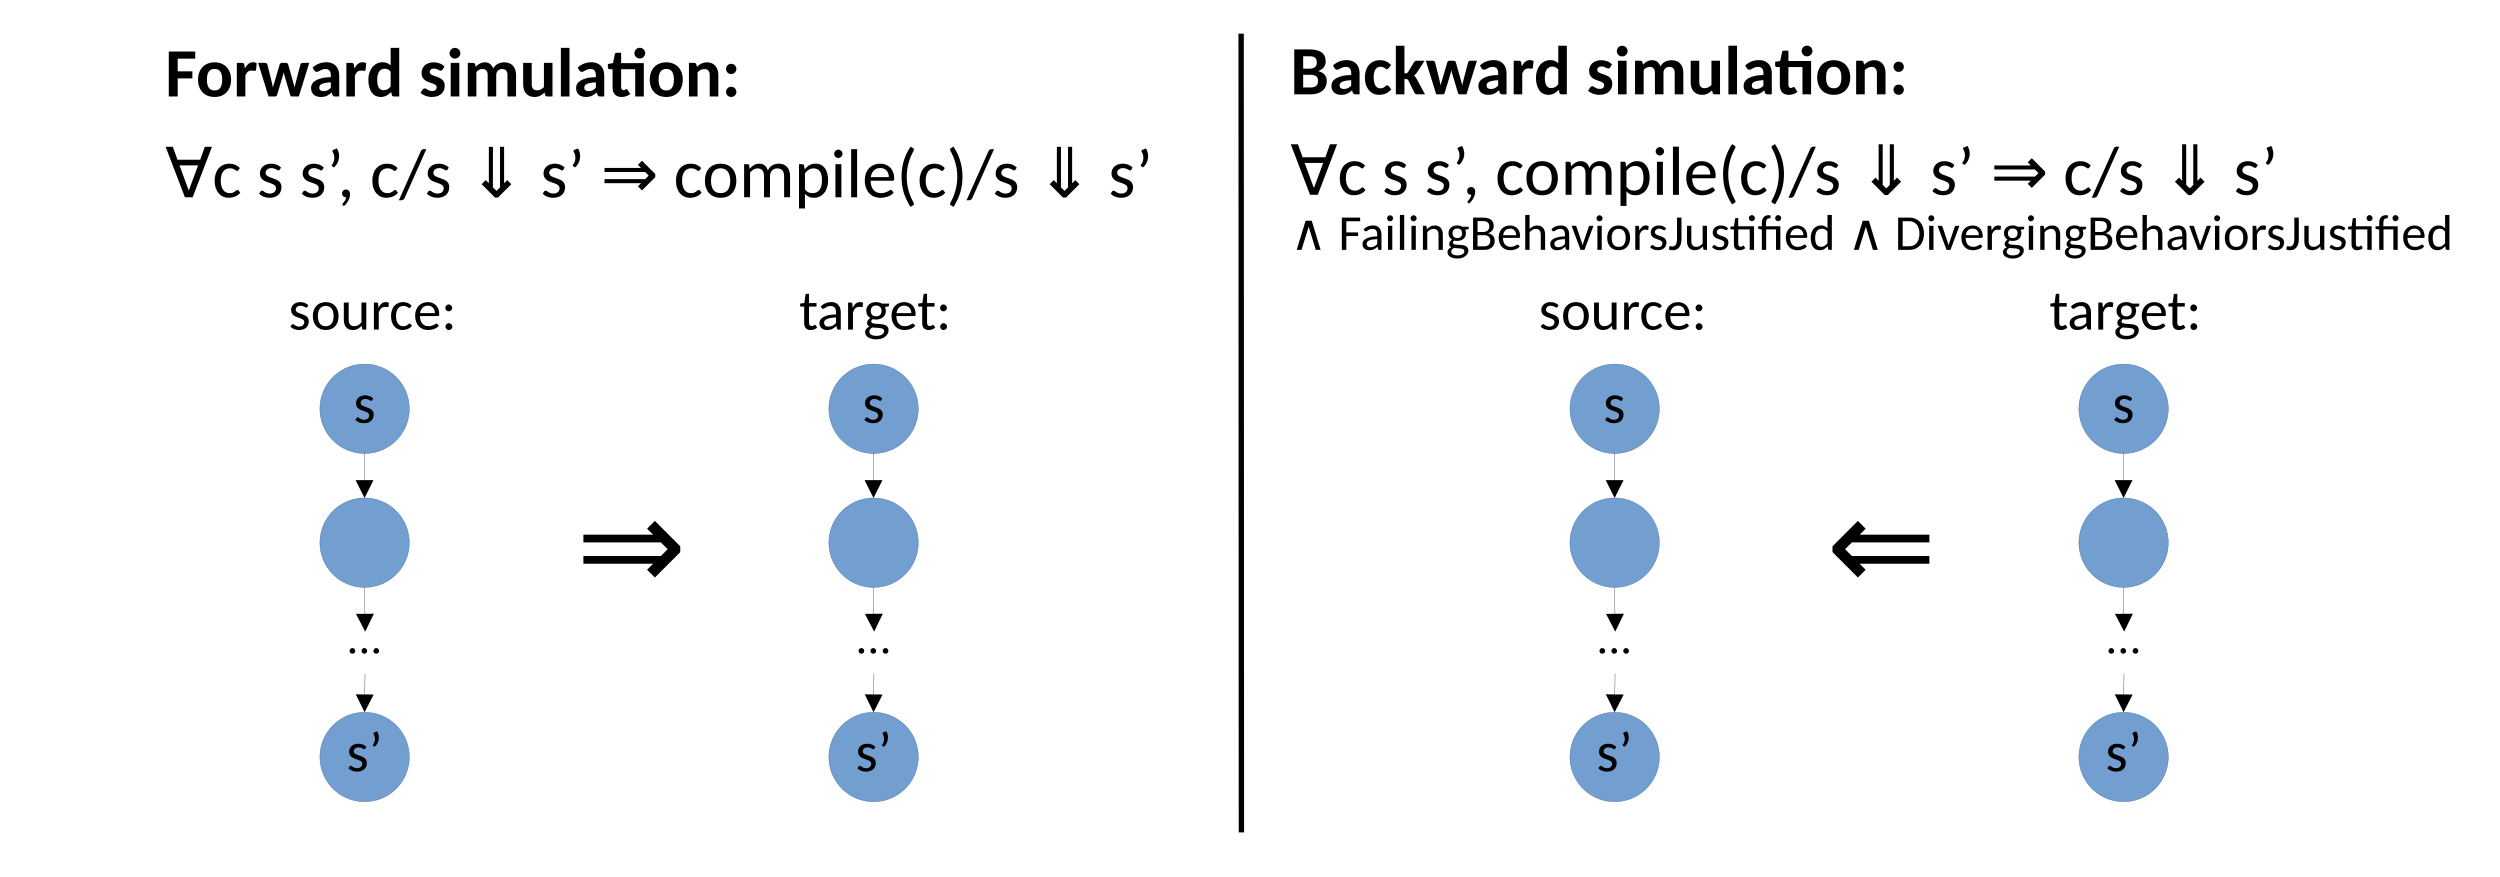 <?xml version="1.0" encoding="UTF-8"?>
<svg width="793.67" height="278.41" version="1.1" viewBox="0 0 793.67 278.41" xmlns="http://www.w3.org/2000/svg" xmlns:xlink="http://www.w3.org/1999/xlink">
 <defs>
  <g id="glyph-0-1">
   <path d="m9.562-14.266v2.25h-5.562v4.031h4.656v2.25h-4.656v5.734h-2.828v-14.266z"/>
  </g>
  <g id="glyph-0-2">
   <path d="m5.938-10.844c0.77 0 1.477 0.133 2.125 0.391 0.645 0.25 1.195 0.617 1.656 1.094 0.457 0.48 0.812 1.059 1.062 1.734 0.25 0.668 0.375 1.422 0.375 2.266 0 0.855-0.125 1.621-0.375 2.297-0.25 0.68-0.605 1.258-1.062 1.734-0.461 0.48-1.012 0.852-1.656 1.109-0.648 0.25-1.355 0.375-2.125 0.375-0.793 0-1.516-0.125-2.172-0.375-0.648-0.258-1.199-0.629-1.656-1.109-0.461-0.477-0.812-1.055-1.062-1.734-0.25-0.676-0.375-1.441-0.375-2.297 0-0.844 0.125-1.598 0.375-2.266 0.25-0.676 0.602-1.254 1.062-1.734 0.457-0.477 1.008-0.844 1.656-1.094 0.656-0.258 1.379-0.391 2.172-0.391zm0 8.922c0.82 0 1.426-0.285 1.812-0.859 0.395-0.582 0.594-1.438 0.594-2.562s-0.199-1.973-0.594-2.547c-0.387-0.57-0.992-0.859-1.812-0.859-0.844 0-1.465 0.289-1.859 0.859-0.398 0.574-0.594 1.422-0.594 2.547s0.195 1.98 0.594 2.562c0.395 0.574 1.016 0.859 1.859 0.859z"/>
  </g>
  <g id="glyph-0-3">
   <path d="m1.188 0v-10.672h1.594c0.281 0 0.473 0.055 0.578 0.156 0.113 0.105 0.191 0.281 0.234 0.531l0.141 1.078c0.32-0.602 0.695-1.082 1.125-1.438 0.426-0.352 0.922-0.531 1.484-0.531 0.469 0 0.852 0.117 1.156 0.344l-0.203 2.031c-0.023 0.137-0.07 0.23-0.141 0.281-0.062 0.055-0.156 0.078-0.281 0.078-0.105 0-0.262-0.016-0.469-0.047-0.199-0.031-0.383-0.047-0.547-0.047-0.25 0-0.477 0.039-0.672 0.109-0.199 0.062-0.375 0.168-0.531 0.312-0.156 0.137-0.297 0.309-0.422 0.516-0.117 0.199-0.227 0.422-0.328 0.672v6.625z"/>
  </g>
  <g id="glyph-0-4">
   <path d="m0.078-10.672h2.172c0.195 0 0.363 0.055 0.5 0.156 0.145 0.094 0.234 0.215 0.266 0.359l1.359 5.422c0.07 0.324 0.141 0.641 0.203 0.953 0.07 0.312 0.133 0.621 0.188 0.922 0.082-0.301 0.164-0.609 0.25-0.922 0.094-0.312 0.191-0.629 0.297-0.953l1.609-5.453c0.039-0.145 0.125-0.258 0.25-0.344 0.133-0.094 0.297-0.141 0.484-0.141h1.203c0.188 0 0.348 0.047 0.484 0.141 0.133 0.086 0.223 0.199 0.266 0.344l1.547 5.453c0.207 0.668 0.379 1.297 0.516 1.891 0.062-0.312 0.125-0.617 0.188-0.922 0.062-0.312 0.141-0.633 0.234-0.969l1.422-5.438c0.031-0.145 0.113-0.266 0.25-0.359 0.133-0.094 0.297-0.141 0.484-0.141h2.062l-3.312 10.672h-2.203c-0.25 0-0.422-0.156-0.516-0.469l-1.766-5.938c-0.148-0.438-0.25-0.863-0.312-1.281-0.094 0.438-0.203 0.871-0.328 1.297l-1.797 5.922c-0.094 0.312-0.293 0.469-0.594 0.469h-2.094z"/>
  </g>
  <g id="glyph-0-5">
   <path d="m8.469 0c-0.25 0-0.445-0.035-0.578-0.109-0.137-0.07-0.246-0.223-0.328-0.453l-0.234-0.719c-0.273 0.242-0.531 0.449-0.781 0.625-0.25 0.18-0.512 0.328-0.781 0.453-0.273 0.125-0.559 0.211-0.859 0.266-0.305 0.062-0.641 0.094-1.016 0.094-0.461 0-0.883-0.062-1.266-0.188-0.375-0.125-0.703-0.305-0.984-0.547-0.273-0.25-0.484-0.551-0.641-0.906-0.148-0.363-0.219-0.781-0.219-1.25 0-0.395 0.098-0.789 0.297-1.188 0.207-0.395 0.551-0.75 1.031-1.062 0.488-0.32 1.133-0.586 1.938-0.797 0.801-0.219 1.805-0.336 3.016-0.359v-0.578c0-0.688-0.148-1.191-0.438-1.516-0.281-0.32-0.695-0.484-1.234-0.484-0.398 0-0.73 0.047-1 0.141-0.262 0.094-0.492 0.199-0.688 0.312-0.199 0.117-0.387 0.219-0.562 0.312-0.168 0.086-0.359 0.125-0.578 0.125-0.188 0-0.352-0.047-0.484-0.141-0.125-0.094-0.23-0.207-0.312-0.344l-0.484-0.859c0.613-0.57 1.289-1 2.031-1.281 0.75-0.281 1.555-0.422 2.422-0.422 0.625 0 1.18 0.105 1.672 0.312 0.5 0.199 0.922 0.484 1.266 0.859 0.344 0.367 0.602 0.805 0.781 1.312 0.176 0.512 0.266 1.07 0.266 1.672v6.719zm-3.734-1.703c0.488 0 0.91-0.082 1.266-0.25 0.352-0.176 0.707-0.445 1.062-0.812v-1.719c-0.711 0.023-1.297 0.078-1.766 0.172s-0.844 0.211-1.125 0.344c-0.281 0.137-0.484 0.297-0.609 0.484-0.117 0.188-0.172 0.391-0.172 0.609 0 0.43 0.117 0.73 0.359 0.906 0.238 0.18 0.566 0.266 0.984 0.266z"/>
  </g>
  <g id="glyph-0-6">
   <path d="m8.781 0c-0.156 0-0.297-0.039-0.422-0.125-0.117-0.082-0.195-0.207-0.234-0.375l-0.234-0.953c-0.418 0.48-0.902 0.871-1.453 1.172-0.543 0.289-1.18 0.438-1.906 0.438-0.562 0-1.086-0.121-1.562-0.359-0.469-0.238-0.875-0.594-1.219-1.062-0.336-0.469-0.602-1.039-0.797-1.719-0.188-0.676-0.281-1.453-0.281-2.328 0-0.789 0.109-1.523 0.328-2.203 0.219-0.676 0.52-1.258 0.906-1.75 0.395-0.5 0.867-0.891 1.422-1.172 0.562-0.289 1.18-0.438 1.859-0.438 0.57 0 1.062 0.09 1.469 0.266 0.406 0.18 0.77 0.418 1.094 0.719v-5.547h2.719v15.438zm-3.297-2c0.25 0 0.477-0.023 0.688-0.078 0.219-0.051 0.414-0.125 0.594-0.219 0.176-0.102 0.344-0.227 0.5-0.375 0.164-0.156 0.328-0.328 0.484-0.516v-4.703c-0.273-0.344-0.57-0.582-0.891-0.719-0.324-0.133-0.668-0.203-1.031-0.203-0.344 0-0.664 0.074-0.953 0.219-0.293 0.137-0.543 0.352-0.75 0.641-0.199 0.281-0.355 0.648-0.469 1.094-0.117 0.438-0.172 0.953-0.172 1.547 0 0.617 0.047 1.133 0.141 1.547 0.094 0.418 0.223 0.758 0.391 1.016 0.176 0.262 0.391 0.453 0.641 0.578 0.25 0.117 0.523 0.172 0.828 0.172z"/>
  </g>
  <g id="glyph-0-8">
   <path d="m7.516-8.516c-0.074 0.117-0.152 0.199-0.234 0.25-0.074 0.043-0.172 0.062-0.297 0.062s-0.262-0.031-0.406-0.094c-0.137-0.07-0.293-0.145-0.469-0.219-0.168-0.082-0.359-0.16-0.578-0.234-0.211-0.07-0.453-0.109-0.734-0.109-0.43 0-0.762 0.102-1 0.297-0.23 0.199-0.344 0.465-0.344 0.797 0 0.219 0.066 0.402 0.203 0.547 0.133 0.148 0.312 0.277 0.531 0.391 0.227 0.117 0.484 0.219 0.766 0.312s0.57 0.195 0.875 0.297c0.301 0.105 0.594 0.23 0.875 0.375 0.289 0.148 0.547 0.328 0.766 0.547 0.227 0.219 0.41 0.484 0.547 0.797 0.133 0.305 0.203 0.668 0.203 1.094 0 0.523-0.09 1-0.266 1.438-0.18 0.43-0.445 0.805-0.797 1.125-0.344 0.312-0.773 0.559-1.281 0.734-0.512 0.176-1.105 0.266-1.781 0.266-0.344 0-0.688-0.031-1.031-0.094-0.336-0.062-0.656-0.148-0.969-0.266-0.305-0.125-0.59-0.266-0.859-0.422-0.262-0.156-0.492-0.328-0.688-0.516l0.641-1.031c0.07-0.125 0.16-0.219 0.266-0.281 0.113-0.07 0.254-0.109 0.422-0.109 0.156 0 0.301 0.043 0.438 0.125 0.145 0.086 0.301 0.18 0.469 0.281 0.164 0.105 0.363 0.203 0.594 0.297 0.227 0.086 0.516 0.125 0.859 0.125 0.258 0 0.477-0.031 0.656-0.094 0.188-0.07 0.332-0.16 0.438-0.266 0.113-0.113 0.195-0.242 0.25-0.391 0.051-0.145 0.078-0.289 0.078-0.438 0-0.312-0.121-0.555-0.359-0.734-0.23-0.176-0.527-0.328-0.891-0.453-0.355-0.133-0.742-0.27-1.156-0.406-0.406-0.133-0.793-0.316-1.156-0.547-0.355-0.238-0.652-0.551-0.891-0.938-0.23-0.383-0.344-0.898-0.344-1.547 0-0.438 0.082-0.852 0.25-1.25 0.164-0.406 0.41-0.754 0.734-1.047 0.32-0.301 0.723-0.539 1.203-0.719 0.488-0.188 1.055-0.281 1.703-0.281 0.352 0 0.691 0.039 1.016 0.109 0.332 0.062 0.645 0.152 0.938 0.266 0.289 0.117 0.555 0.258 0.797 0.422 0.238 0.168 0.445 0.352 0.625 0.547z"/>
  </g>
  <g id="glyph-0-9">
   <path d="m0.969 0m3.109-10.672v10.672h-2.734v-10.672zm0.328-3.062c0 0.242-0.047 0.465-0.141 0.672-0.086 0.199-0.211 0.375-0.375 0.531-0.156 0.156-0.344 0.281-0.562 0.375-0.211 0.086-0.434 0.125-0.672 0.125-0.23 0-0.449-0.039-0.656-0.125-0.199-0.094-0.375-0.219-0.531-0.375-0.148-0.156-0.266-0.332-0.359-0.531-0.094-0.207-0.141-0.43-0.141-0.672 0-0.227 0.047-0.445 0.141-0.656 0.094-0.207 0.211-0.391 0.359-0.547 0.156-0.156 0.332-0.273 0.531-0.359 0.207-0.094 0.426-0.141 0.656-0.141 0.238 0 0.461 0.047 0.672 0.141 0.219 0.086 0.406 0.203 0.562 0.359 0.164 0.156 0.289 0.34 0.375 0.547 0.094 0.211 0.141 0.43 0.141 0.656z"/>
  </g>
  <g id="glyph-0-10">
   <path d="m1.375 0v-10.672h1.672c0.176 0 0.32 0.043 0.438 0.125 0.113 0.074 0.191 0.195 0.234 0.359l0.188 0.75c0.188-0.195 0.379-0.379 0.578-0.547 0.207-0.176 0.43-0.328 0.672-0.453 0.238-0.125 0.488-0.223 0.75-0.297 0.27-0.07 0.566-0.109 0.891-0.109 0.688 0 1.25 0.184 1.688 0.547 0.438 0.367 0.766 0.844 0.984 1.438 0.164-0.352 0.375-0.656 0.625-0.906 0.258-0.25 0.539-0.453 0.844-0.609 0.312-0.156 0.633-0.27 0.969-0.344 0.344-0.082 0.688-0.125 1.031-0.125 0.602 0 1.141 0.094 1.609 0.281 0.469 0.18 0.859 0.445 1.172 0.797 0.32 0.344 0.566 0.766 0.734 1.266 0.164 0.5 0.25 1.07 0.25 1.703v6.797h-2.734v-6.797c0-1.281-0.574-1.922-1.719-1.922-0.25 0-0.492 0.043-0.719 0.125-0.219 0.086-0.414 0.211-0.578 0.375-0.168 0.156-0.305 0.355-0.406 0.594-0.094 0.242-0.141 0.516-0.141 0.828v6.797h-2.719v-6.797c0-0.688-0.148-1.176-0.438-1.469-0.281-0.301-0.699-0.453-1.25-0.453-0.367 0-0.703 0.086-1.016 0.25-0.312 0.168-0.605 0.402-0.875 0.703v7.766z"/>
  </g>
  <g id="glyph-0-11">
   <path d="m3.875-10.672v6.781c0 0.617 0.141 1.094 0.422 1.438 0.281 0.336 0.695 0.5 1.25 0.5 0.414 0 0.805-0.086 1.172-0.266 0.363-0.188 0.707-0.438 1.031-0.75v-7.703h2.719v10.672h-1.672c-0.168 0-0.312-0.039-0.438-0.125-0.117-0.082-0.195-0.207-0.234-0.375l-0.188-0.766c-0.418 0.418-0.887 0.762-1.406 1.031-0.512 0.258-1.117 0.391-1.812 0.391-0.586 0-1.102-0.102-1.547-0.297-0.438-0.195-0.809-0.473-1.109-0.828-0.305-0.363-0.531-0.789-0.688-1.281-0.148-0.5-0.219-1.047-0.219-1.641v-6.781z"/>
  </g>
  <g id="glyph-0-12">
   <path d="m4.078-15.438v15.438h-2.734v-15.438z"/>
  </g>
  <g id="glyph-0-13">
   <path d="m0.188 0m11.406-10.594v10.594h-2.734v-8.656h-4.469v5.641c0 0.312 0.066 0.559 0.203 0.734 0.133 0.18 0.328 0.266 0.578 0.266 0.125 0 0.227-0.016 0.312-0.047 0.094-0.031 0.172-0.066 0.234-0.109 0.07-0.051 0.133-0.094 0.188-0.125 0.051-0.031 0.109-0.047 0.172-0.047 0.082 0 0.145 0.023 0.188 0.062 0.051 0.043 0.109 0.105 0.172 0.188l0.828 1.312c-0.375 0.312-0.805 0.547-1.281 0.703-0.469 0.156-0.961 0.234-1.469 0.234-0.461 0-0.867-0.07-1.219-0.203-0.355-0.145-0.652-0.344-0.891-0.594-0.242-0.258-0.422-0.57-0.547-0.938-0.125-0.375-0.188-0.797-0.188-1.266v-5.812h-0.953c-0.148 0-0.273-0.047-0.375-0.141-0.105-0.102-0.156-0.25-0.156-0.438v-1.078l1.625-0.297 0.562-2.828c0.062-0.289 0.258-0.438 0.594-0.438h1.422v3.281zm0.438-3.172c0 0.242-0.047 0.465-0.141 0.672-0.086 0.199-0.211 0.375-0.375 0.531-0.156 0.156-0.344 0.281-0.562 0.375-0.211 0.086-0.434 0.125-0.672 0.125-0.23 0-0.449-0.039-0.656-0.125-0.199-0.094-0.375-0.219-0.531-0.375-0.148-0.156-0.266-0.332-0.359-0.531-0.094-0.207-0.141-0.43-0.141-0.672 0-0.227 0.047-0.445 0.141-0.656 0.094-0.207 0.211-0.391 0.359-0.547 0.156-0.156 0.332-0.273 0.531-0.359 0.207-0.094 0.426-0.141 0.656-0.141 0.238 0 0.461 0.047 0.672 0.141 0.219 0.086 0.406 0.203 0.562 0.359 0.164 0.156 0.289 0.34 0.375 0.547 0.094 0.211 0.141 0.43 0.141 0.656z"/>
  </g>
  <g id="glyph-0-14">
   <path d="m1.328 0v-10.672h1.688c0.164 0 0.305 0.043 0.422 0.125 0.125 0.074 0.203 0.195 0.234 0.359l0.188 0.781c0.207-0.207 0.426-0.398 0.656-0.578 0.227-0.176 0.473-0.328 0.734-0.453 0.27-0.125 0.551-0.223 0.844-0.297 0.301-0.07 0.633-0.109 1-0.109 0.57 0 1.082 0.105 1.531 0.312 0.445 0.199 0.816 0.48 1.109 0.844 0.301 0.355 0.531 0.781 0.688 1.281 0.156 0.492 0.234 1.027 0.234 1.609v6.797h-2.734v-6.797c0-0.602-0.141-1.07-0.422-1.406-0.273-0.344-0.688-0.516-1.25-0.516-0.418 0-0.809 0.094-1.172 0.281-0.355 0.18-0.695 0.43-1.016 0.75v7.688z"/>
  </g>
  <g id="glyph-0-15">
   <path d="m1.406 0m0-1.469c0-0.227 0.039-0.441 0.125-0.641 0.082-0.195 0.195-0.367 0.344-0.516 0.145-0.145 0.316-0.258 0.516-0.344 0.207-0.082 0.426-0.125 0.656-0.125 0.227 0 0.441 0.043 0.641 0.125 0.195 0.086 0.367 0.199 0.516 0.344 0.145 0.148 0.258 0.32 0.344 0.516 0.094 0.199 0.141 0.414 0.141 0.641 0 0.23-0.047 0.445-0.141 0.641-0.086 0.199-0.199 0.371-0.344 0.516-0.148 0.148-0.32 0.262-0.516 0.344-0.199 0.082-0.414 0.125-0.641 0.125-0.23 0-0.449-0.043-0.656-0.125-0.199-0.082-0.371-0.195-0.516-0.344-0.148-0.145-0.262-0.316-0.344-0.516-0.086-0.195-0.125-0.41-0.125-0.641zm0-7.281c0-0.227 0.039-0.441 0.125-0.641 0.082-0.195 0.195-0.367 0.344-0.516 0.145-0.145 0.316-0.258 0.516-0.344 0.207-0.082 0.426-0.125 0.656-0.125 0.227 0 0.441 0.043 0.641 0.125 0.195 0.086 0.367 0.199 0.516 0.344 0.145 0.148 0.258 0.32 0.344 0.516 0.094 0.199 0.141 0.414 0.141 0.641 0 0.23-0.047 0.445-0.141 0.641-0.086 0.199-0.199 0.371-0.344 0.516-0.148 0.148-0.32 0.262-0.516 0.344-0.199 0.086-0.414 0.125-0.641 0.125-0.23 0-0.449-0.039-0.656-0.125-0.199-0.082-0.371-0.195-0.516-0.344-0.148-0.145-0.262-0.316-0.344-0.516-0.086-0.195-0.125-0.41-0.125-0.641z"/>
  </g>
  <g id="glyph-0-16">
   <path d="m1.281 0v-14.266h4.844c0.914 0 1.695 0.09 2.344 0.266 0.656 0.18 1.188 0.434 1.594 0.766 0.414 0.336 0.719 0.734 0.906 1.203 0.195 0.469 0.297 0.992 0.297 1.562 0 0.336-0.047 0.656-0.141 0.969-0.094 0.305-0.242 0.59-0.438 0.859-0.188 0.262-0.438 0.5-0.75 0.719-0.305 0.219-0.664 0.402-1.078 0.547 1.832 0.449 2.75 1.5 2.75 3.156 0 0.605-0.109 1.168-0.328 1.688-0.219 0.512-0.543 0.953-0.969 1.328-0.43 0.375-0.961 0.672-1.594 0.891-0.625 0.211-1.34 0.312-2.141 0.312zm2.828-6.203v4.016h2.406c0.457 0 0.832-0.055 1.125-0.172 0.301-0.113 0.539-0.266 0.719-0.453 0.176-0.195 0.301-0.422 0.375-0.672 0.07-0.258 0.109-0.523 0.109-0.797 0-0.301-0.043-0.566-0.125-0.797-0.086-0.238-0.219-0.441-0.406-0.609-0.18-0.164-0.418-0.289-0.719-0.375-0.293-0.094-0.652-0.141-1.078-0.141zm0-1.938h1.859c0.789 0 1.398-0.148 1.828-0.453 0.426-0.312 0.641-0.816 0.641-1.516 0-0.727-0.188-1.238-0.562-1.531-0.367-0.301-0.949-0.453-1.75-0.453h-2.016z"/>
  </g>
  <g id="glyph-0-17">
   <path d="m8.172-8.344c-0.074 0.105-0.152 0.188-0.234 0.25-0.074 0.062-0.184 0.094-0.328 0.094-0.137 0-0.262-0.035-0.375-0.109-0.117-0.082-0.246-0.172-0.391-0.266-0.148-0.102-0.32-0.191-0.516-0.266-0.199-0.082-0.449-0.125-0.75-0.125-0.375 0-0.703 0.078-0.984 0.234-0.273 0.156-0.496 0.387-0.672 0.688-0.18 0.293-0.312 0.652-0.406 1.078-0.086 0.418-0.125 0.887-0.125 1.406 0 1.105 0.188 1.961 0.562 2.562 0.375 0.594 0.895 0.891 1.562 0.891 0.352 0 0.633-0.047 0.844-0.141 0.207-0.102 0.379-0.211 0.516-0.328 0.145-0.125 0.273-0.234 0.391-0.328 0.125-0.102 0.27-0.156 0.438-0.156 0.207 0 0.367 0.086 0.484 0.25l0.797 1.016c-0.293 0.344-0.602 0.633-0.922 0.859-0.324 0.219-0.656 0.398-1 0.531-0.336 0.137-0.68 0.227-1.031 0.281-0.344 0.051-0.684 0.078-1.016 0.078-0.605 0-1.172-0.121-1.703-0.359-0.531-0.25-1-0.609-1.406-1.078-0.406-0.477-0.73-1.055-0.969-1.734-0.23-0.688-0.344-1.469-0.344-2.344 0-0.781 0.102-1.504 0.312-2.172 0.207-0.664 0.508-1.242 0.906-1.734 0.406-0.488 0.906-0.875 1.5-1.156 0.602-0.281 1.301-0.422 2.094-0.422 0.738 0 1.391 0.133 1.953 0.391 0.57 0.262 1.082 0.641 1.531 1.141z"/>
  </g>
  <g id="glyph-0-18">
   <path d="m3.875-15.438v8.781h0.422c0.176 0 0.305-0.02 0.391-0.062 0.094-0.051 0.188-0.145 0.281-0.281l1.953-3.203c0.102-0.145 0.223-0.258 0.359-0.344 0.145-0.082 0.32-0.125 0.531-0.125h2.484l-2.578 3.922c-0.117 0.156-0.242 0.297-0.375 0.422-0.137 0.125-0.281 0.234-0.438 0.328 0.145 0.117 0.27 0.242 0.375 0.375 0.113 0.137 0.223 0.289 0.328 0.453l2.812 5.172h-2.453c-0.418 0-0.719-0.156-0.906-0.469l-1.953-3.984c-0.086-0.156-0.18-0.258-0.281-0.312-0.094-0.051-0.23-0.078-0.406-0.078h-0.547v4.844h-2.719v-15.438z"/>
  </g>
  <g id="glyph-2-1">
   <path d="m7.516-2.141 2.953-7.984h-5.891zm-1.219 2.141-6.125-16.031h2.281l1.469 4.109h7.234l1.453-4.109h2.266l-6.125 16.031z"/>
  </g>
  <g id="glyph-2-2">
   <path d="m8.094-3.141 1.141 1.109 1.109-1.109v-12.891h1.297v11.594l1-1.016 1.297 1.297-4.234 4.234h-0.969l-4.219-4.234 1.297-1.297 0.984 1.016v-11.594h1.297z"/>
  </g>
  <g id="glyph-2-3">
   <path d="m14.141-5.766 1.125-1.125-1.125-1.141h-12.891v-1.281h11.594l-1-1 1.297-1.297 4.219 4.234v0.969l-4.219 4.219-1.297-1.297 1-1h-11.594v-1.281z"/>
  </g>
  <g id="glyph-3-1">
   <path d="m8.266-8.609c-0.062 0.074-0.121 0.133-0.172 0.172-0.055 0.043-0.133 0.062-0.234 0.062-0.105 0-0.215-0.039-0.328-0.125-0.117-0.094-0.262-0.191-0.438-0.297-0.168-0.102-0.375-0.195-0.625-0.281-0.242-0.082-0.543-0.125-0.906-0.125-0.469 0-0.887 0.094-1.25 0.281-0.367 0.18-0.668 0.438-0.906 0.781-0.242 0.336-0.422 0.746-0.547 1.234-0.125 0.492-0.188 1.039-0.188 1.641 0 0.637 0.066 1.199 0.203 1.688 0.133 0.492 0.32 0.902 0.562 1.234 0.238 0.336 0.531 0.59 0.875 0.766 0.344 0.18 0.734 0.266 1.172 0.266 0.414 0 0.754-0.051 1.016-0.156 0.258-0.113 0.477-0.234 0.656-0.359 0.188-0.125 0.336-0.238 0.453-0.344 0.113-0.113 0.238-0.172 0.375-0.172 0.145 0 0.258 0.062 0.344 0.188l0.547 0.688c-0.23 0.281-0.484 0.527-0.766 0.734-0.281 0.199-0.586 0.367-0.906 0.5-0.324 0.125-0.656 0.219-1 0.281-0.344 0.07-0.699 0.109-1.062 0.109-0.617 0-1.195-0.121-1.734-0.359-0.531-0.25-0.996-0.602-1.391-1.062-0.398-0.469-0.711-1.035-0.938-1.703-0.23-0.664-0.344-1.43-0.344-2.297 0-0.781 0.102-1.5 0.312-2.156 0.207-0.664 0.508-1.238 0.906-1.719 0.406-0.477 0.898-0.852 1.484-1.125 0.582-0.27 1.254-0.406 2.016-0.406 0.707 0 1.328 0.121 1.859 0.359 0.539 0.242 1.02 0.578 1.438 1.016z"/>
  </g>
  <g id="glyph-3-3">
   <path d="m7.297-8.766c-0.086 0.156-0.215 0.234-0.391 0.234-0.105 0-0.219-0.035-0.344-0.109-0.125-0.082-0.277-0.164-0.453-0.25-0.18-0.094-0.387-0.176-0.625-0.25-0.242-0.082-0.527-0.125-0.859-0.125-0.273 0-0.523 0.043-0.75 0.125-0.219 0.074-0.406 0.18-0.562 0.312-0.156 0.137-0.281 0.297-0.375 0.484-0.086 0.18-0.125 0.371-0.125 0.578 0 0.273 0.07 0.496 0.219 0.672 0.145 0.18 0.332 0.336 0.562 0.469 0.238 0.125 0.508 0.242 0.812 0.344 0.301 0.105 0.609 0.215 0.922 0.328 0.32 0.105 0.633 0.23 0.938 0.375 0.301 0.137 0.57 0.309 0.812 0.516 0.238 0.211 0.426 0.465 0.562 0.766 0.145 0.293 0.219 0.652 0.219 1.078 0 0.48-0.086 0.93-0.25 1.344-0.156 0.418-0.398 0.777-0.719 1.078-0.324 0.293-0.719 0.527-1.188 0.703-0.469 0.164-1.008 0.25-1.609 0.25-0.699 0-1.336-0.117-1.906-0.344-0.562-0.238-1.043-0.551-1.438-0.938l0.438-0.703c0.062-0.094 0.129-0.16 0.203-0.203 0.082-0.051 0.188-0.078 0.312-0.078s0.25 0.047 0.375 0.141c0.133 0.094 0.289 0.203 0.469 0.328 0.188 0.117 0.406 0.219 0.656 0.312 0.258 0.094 0.582 0.141 0.969 0.141 0.332 0 0.617-0.047 0.859-0.141 0.238-0.094 0.438-0.211 0.594-0.359 0.156-0.156 0.273-0.336 0.359-0.547 0.082-0.207 0.125-0.426 0.125-0.656 0-0.281-0.078-0.516-0.234-0.703-0.148-0.195-0.34-0.359-0.578-0.484-0.23-0.133-0.496-0.254-0.797-0.359-0.305-0.102-0.617-0.207-0.938-0.312-0.324-0.113-0.637-0.238-0.938-0.375-0.305-0.145-0.574-0.328-0.812-0.547-0.23-0.219-0.422-0.484-0.578-0.797-0.148-0.312-0.219-0.691-0.219-1.141 0-0.414 0.078-0.805 0.234-1.172 0.164-0.363 0.395-0.688 0.688-0.969 0.301-0.281 0.676-0.504 1.125-0.672 0.445-0.164 0.957-0.25 1.531-0.25 0.645 0 1.234 0.109 1.766 0.328s0.984 0.523 1.359 0.906z"/>
  </g>
  <g id="glyph-3-4">
   <path d="m3.297-15.516c0.289 0.5 0.488 1.023 0.594 1.562 0.102 0.543 0.113 1.086 0.031 1.625-0.086 0.531-0.258 1.043-0.516 1.531-0.262 0.492-0.609 0.93-1.047 1.312l-0.594-0.359c-0.105-0.07-0.152-0.156-0.141-0.25 0.008-0.102 0.047-0.188 0.109-0.25 0.176-0.219 0.328-0.484 0.453-0.797 0.133-0.312 0.219-0.648 0.25-1.016 0.039-0.363 0.023-0.738-0.047-1.125-0.074-0.383-0.219-0.758-0.438-1.125-0.094-0.145-0.121-0.273-0.078-0.391 0.039-0.113 0.129-0.195 0.266-0.25z"/>
  </g>
  <g id="glyph-3-5">
   <path d="m1.5-1.297c0-0.156 0.031-0.301 0.094-0.438 0.062-0.145 0.145-0.27 0.25-0.375 0.113-0.113 0.242-0.203 0.391-0.266 0.156-0.062 0.328-0.094 0.516-0.094 0.219 0 0.406 0.043 0.562 0.125 0.164 0.074 0.301 0.18 0.406 0.312 0.102 0.125 0.18 0.281 0.234 0.469 0.062 0.18 0.094 0.371 0.094 0.578 0 0.312-0.047 0.641-0.141 0.984-0.094 0.332-0.227 0.66-0.391 0.984-0.168 0.332-0.375 0.656-0.625 0.969-0.242 0.312-0.516 0.598-0.828 0.859l-0.328-0.297c-0.094-0.086-0.141-0.184-0.141-0.297 0-0.094 0.051-0.188 0.156-0.281 0.062-0.074 0.145-0.18 0.25-0.312 0.113-0.125 0.223-0.273 0.328-0.438 0.113-0.156 0.219-0.34 0.312-0.547 0.094-0.199 0.16-0.414 0.203-0.641h-0.109c-0.367 0-0.664-0.117-0.891-0.359-0.23-0.25-0.344-0.562-0.344-0.938z"/>
  </g>
  <g id="glyph-3-6">
   <path d="m1.703 0.219c-0.094 0.238-0.242 0.414-0.438 0.531-0.188 0.125-0.387 0.188-0.594 0.188h-0.797l6.938-15.531c0.176-0.457 0.504-0.688 0.984-0.688h0.797z"/>
  </g>
  <g id="glyph-3-7">
   <path d="m5.812-10.672c0.77 0 1.461 0.133 2.078 0.391 0.613 0.25 1.133 0.609 1.562 1.078 0.426 0.469 0.754 1.039 0.984 1.703 0.238 0.668 0.359 1.414 0.359 2.234 0 0.836-0.121 1.586-0.359 2.25-0.23 0.668-0.559 1.234-0.984 1.703-0.43 0.469-0.949 0.836-1.562 1.094-0.617 0.25-1.309 0.375-2.078 0.375-0.773 0-1.469-0.125-2.094-0.375-0.617-0.258-1.141-0.625-1.578-1.094-0.43-0.469-0.758-1.035-0.984-1.703-0.23-0.664-0.344-1.414-0.344-2.25 0-0.82 0.113-1.566 0.344-2.234 0.227-0.664 0.555-1.234 0.984-1.703 0.438-0.469 0.961-0.828 1.578-1.078 0.625-0.258 1.32-0.391 2.094-0.391zm0 9.344c0.508 0 0.953-0.082 1.328-0.25 0.383-0.176 0.703-0.43 0.953-0.766 0.25-0.344 0.438-0.754 0.562-1.234 0.133-0.488 0.203-1.047 0.203-1.672s-0.07-1.18-0.203-1.672c-0.125-0.488-0.312-0.898-0.562-1.234-0.25-0.332-0.57-0.586-0.953-0.766-0.375-0.188-0.82-0.281-1.328-0.281-0.523 0-0.977 0.094-1.359 0.281-0.375 0.18-0.695 0.434-0.953 0.766-0.25 0.336-0.438 0.746-0.562 1.234-0.125 0.492-0.188 1.047-0.188 1.672s0.062 1.184 0.188 1.672c0.125 0.48 0.312 0.891 0.562 1.234 0.258 0.336 0.578 0.59 0.953 0.766 0.383 0.168 0.836 0.25 1.359 0.25z"/>
  </g>
  <g id="glyph-3-8">
   <path d="m1.578 0v-10.5h1.125c0.133 0 0.242 0.031 0.328 0.094 0.082 0.055 0.133 0.148 0.156 0.281l0.156 1.078c0.195-0.238 0.406-0.453 0.625-0.641 0.219-0.195 0.453-0.367 0.703-0.516 0.25-0.156 0.516-0.27 0.797-0.344 0.289-0.082 0.598-0.125 0.922-0.125 0.727 0 1.316 0.199 1.766 0.594 0.457 0.398 0.781 0.93 0.969 1.594 0.156-0.383 0.352-0.711 0.594-0.984 0.25-0.281 0.523-0.508 0.828-0.688 0.301-0.176 0.625-0.305 0.969-0.391 0.344-0.082 0.691-0.125 1.047-0.125 1.145 0 2.031 0.344 2.656 1.031 0.633 0.688 0.953 1.672 0.953 2.953v6.688h-1.891v-6.688c0-0.82-0.188-1.441-0.562-1.859-0.375-0.414-0.906-0.625-1.594-0.625-0.324 0-0.625 0.055-0.906 0.156-0.273 0.105-0.516 0.262-0.734 0.469-0.211 0.211-0.375 0.469-0.5 0.781-0.125 0.305-0.188 0.664-0.188 1.078v6.688h-1.891v-6.688c0-0.844-0.18-1.469-0.531-1.875-0.344-0.406-0.852-0.609-1.516-0.609-0.461 0-0.891 0.121-1.297 0.359-0.398 0.242-0.762 0.57-1.094 0.984v7.828z"/>
  </g>
  <g id="glyph-3-9">
   <path d="m1.516 3.547v-14.047h1.125c0.133 0 0.242 0.031 0.328 0.094 0.094 0.055 0.145 0.148 0.156 0.281l0.188 1.234c0.438-0.539 0.941-0.973 1.516-1.297 0.57-0.332 1.234-0.5 1.984-0.5 0.602 0 1.145 0.121 1.625 0.359 0.488 0.23 0.906 0.57 1.25 1.016 0.344 0.449 0.609 1.008 0.797 1.672 0.188 0.668 0.281 1.438 0.281 2.312 0 0.773-0.105 1.496-0.312 2.172-0.211 0.668-0.512 1.246-0.906 1.734-0.387 0.492-0.859 0.875-1.422 1.156-0.555 0.281-1.184 0.422-1.891 0.422-0.637 0-1.18-0.109-1.625-0.328-0.449-0.219-0.852-0.52-1.203-0.906v4.625zm4.672-12.719c-0.586 0-1.102 0.137-1.547 0.406-0.449 0.273-0.859 0.656-1.234 1.156v5.078c0.332 0.449 0.695 0.766 1.094 0.953 0.395 0.18 0.836 0.266 1.328 0.266 0.957 0 1.691-0.344 2.203-1.031 0.52-0.695 0.781-1.691 0.781-2.984 0-0.676-0.059-1.258-0.172-1.75-0.117-0.488-0.289-0.891-0.516-1.203-0.23-0.312-0.508-0.535-0.828-0.672-0.324-0.145-0.695-0.219-1.109-0.219z"/>
  </g>
  <g id="glyph-3-10">
   <path d="m1.188 0m2.281-10.5v10.5h-1.891v-10.5zm0.359-3.297c0 0.188-0.039 0.367-0.109 0.531-0.074 0.156-0.172 0.293-0.297 0.406-0.125 0.117-0.273 0.211-0.438 0.281-0.156 0.074-0.324 0.109-0.5 0.109-0.18 0-0.344-0.035-0.5-0.109-0.156-0.07-0.297-0.164-0.422-0.281-0.117-0.113-0.211-0.25-0.281-0.406-0.074-0.164-0.109-0.344-0.109-0.531 0-0.176 0.035-0.344 0.109-0.5 0.07-0.164 0.164-0.312 0.281-0.438 0.125-0.125 0.266-0.223 0.422-0.297 0.156-0.07 0.32-0.109 0.5-0.109 0.176 0 0.344 0.039 0.5 0.109 0.164 0.074 0.312 0.172 0.438 0.297s0.223 0.273 0.297 0.438c0.07 0.156 0.109 0.324 0.109 0.5z"/>
  </g>
  <g id="glyph-3-11">
   <path d="m3.469-15.281v15.281h-1.891v-15.281z"/>
  </g>
  <g id="glyph-3-12">
   <path d="m5.75-10.672c0.625 0 1.203 0.105 1.734 0.312 0.539 0.211 1.008 0.516 1.406 0.922 0.395 0.398 0.703 0.887 0.922 1.469 0.227 0.586 0.344 1.25 0.344 2 0 0.293-0.039 0.484-0.109 0.578-0.062 0.094-0.18 0.141-0.344 0.141h-7.031c0.02 0.668 0.109 1.246 0.266 1.734 0.164 0.492 0.395 0.898 0.688 1.219 0.289 0.324 0.633 0.57 1.031 0.734 0.406 0.156 0.852 0.234 1.344 0.234 0.457 0 0.852-0.051 1.188-0.156 0.344-0.102 0.633-0.219 0.875-0.344 0.238-0.133 0.441-0.254 0.609-0.359 0.164-0.102 0.305-0.156 0.422-0.156 0.082 0 0.148 0.016 0.203 0.047 0.062 0.031 0.113 0.078 0.156 0.141l0.531 0.688c-0.23 0.281-0.508 0.527-0.828 0.734-0.312 0.199-0.656 0.367-1.031 0.5-0.367 0.125-0.746 0.219-1.141 0.281-0.387 0.07-0.766 0.109-1.141 0.109-0.73 0-1.402-0.121-2.016-0.359-0.617-0.25-1.148-0.613-1.594-1.094-0.449-0.477-0.797-1.066-1.047-1.766-0.25-0.695-0.375-1.5-0.375-2.406 0-0.727 0.109-1.41 0.328-2.047 0.227-0.633 0.555-1.188 0.984-1.656 0.426-0.469 0.941-0.832 1.547-1.094 0.613-0.27 1.305-0.406 2.078-0.406zm0.031 1.375c-0.887 0-1.586 0.262-2.094 0.781-0.512 0.512-0.828 1.215-0.953 2.109h5.719c0-0.414-0.062-0.801-0.188-1.156-0.117-0.352-0.289-0.656-0.516-0.906-0.23-0.258-0.512-0.461-0.844-0.609-0.336-0.145-0.711-0.219-1.125-0.219z"/>
  </g>
  <g id="glyph-3-13">
   <path d="m3.25-6.516c0 1.48 0.188 2.918 0.562 4.312 0.383 1.387 0.93 2.707 1.641 3.969 0.113 0.207 0.141 0.367 0.078 0.484-0.055 0.125-0.133 0.219-0.234 0.281l-0.844 0.516c-0.512-0.793-0.949-1.586-1.312-2.375-0.367-0.781-0.664-1.562-0.891-2.344-0.219-0.781-0.383-1.57-0.484-2.375-0.105-0.812-0.156-1.633-0.156-2.469 0-0.844 0.051-1.664 0.156-2.469 0.102-0.801 0.266-1.594 0.484-2.375 0.227-0.789 0.523-1.578 0.891-2.359 0.363-0.781 0.801-1.566 1.312-2.359l0.844 0.5c0.102 0.074 0.18 0.172 0.234 0.297 0.062 0.117 0.035 0.277-0.078 0.484-0.711 1.262-1.258 2.59-1.641 3.984-0.375 1.387-0.562 2.82-0.562 4.297z"/>
  </g>
  <g id="glyph-3-14">
   <path d="m3.422-6.516c0-1.477-0.195-2.91-0.578-4.297-0.375-1.395-0.918-2.723-1.625-3.984-0.062-0.113-0.102-0.207-0.109-0.281-0.012-0.082-0.008-0.156 0.016-0.219 0.02-0.062 0.051-0.113 0.094-0.156 0.051-0.039 0.102-0.082 0.156-0.125l0.844-0.516c0.508 0.805 0.945 1.594 1.312 2.375 0.363 0.781 0.656 1.57 0.875 2.359 0.227 0.781 0.395 1.574 0.5 2.375 0.102 0.805 0.156 1.625 0.156 2.469 0 0.836-0.055 1.656-0.156 2.469-0.105 0.805-0.273 1.594-0.5 2.375-0.219 0.781-0.512 1.562-0.875 2.344-0.367 0.789-0.805 1.582-1.312 2.375l-0.844-0.516c-0.055-0.023-0.105-0.059-0.156-0.109-0.043-0.043-0.074-0.094-0.094-0.156-0.023-0.062-0.027-0.137-0.016-0.219 0.008-0.074 0.047-0.168 0.109-0.281 0.707-1.262 1.25-2.582 1.625-3.969 0.383-1.395 0.578-2.832 0.578-4.312z"/>
  </g>
  <g id="glyph-4-2">
   <path d="m6.891-10.25v1.156h-4.391v3.547h3.734v1.156h-3.734v4.391h-1.422v-10.25z"/>
  </g>
  <g id="glyph-4-3">
   <path d="m6.062 0c-0.137 0-0.242-0.02-0.312-0.062-0.074-0.039-0.121-0.125-0.141-0.25l-0.172-0.719c-0.199 0.188-0.398 0.355-0.594 0.5-0.188 0.137-0.387 0.258-0.594 0.359-0.211 0.094-0.434 0.164-0.672 0.203-0.242 0.051-0.5 0.078-0.781 0.078-0.305 0-0.586-0.039-0.844-0.109-0.25-0.082-0.477-0.207-0.672-0.375-0.199-0.164-0.355-0.375-0.469-0.625-0.105-0.258-0.156-0.562-0.156-0.906 0-0.301 0.078-0.586 0.234-0.859 0.164-0.281 0.43-0.531 0.797-0.75 0.375-0.219 0.859-0.395 1.453-0.531 0.594-0.145 1.32-0.227 2.188-0.25v-0.578c0-0.594-0.125-1.039-0.375-1.344-0.25-0.301-0.621-0.453-1.109-0.453-0.324 0-0.594 0.043-0.812 0.125-0.219 0.086-0.414 0.18-0.578 0.281-0.156 0.094-0.297 0.184-0.422 0.266-0.117 0.086-0.23 0.125-0.344 0.125-0.094 0-0.18-0.02-0.25-0.062-0.062-0.051-0.117-0.113-0.156-0.188l-0.25-0.438c0.414-0.406 0.867-0.707 1.359-0.906 0.488-0.195 1.031-0.297 1.625-0.297 0.426 0 0.805 0.07 1.141 0.203 0.332 0.137 0.609 0.336 0.828 0.594 0.227 0.25 0.398 0.555 0.516 0.906 0.113 0.355 0.172 0.75 0.172 1.188v4.875zm-2.859-0.844c0.227 0 0.438-0.02 0.625-0.062 0.195-0.051 0.379-0.117 0.547-0.203 0.176-0.082 0.344-0.188 0.5-0.312 0.156-0.133 0.305-0.281 0.453-0.438v-1.578c-0.605 0.031-1.121 0.086-1.547 0.156-0.43 0.074-0.777 0.172-1.047 0.297-0.273 0.125-0.469 0.277-0.594 0.453-0.117 0.168-0.172 0.355-0.172 0.562 0 0.199 0.031 0.371 0.094 0.516 0.07 0.137 0.16 0.25 0.266 0.344 0.113 0.094 0.242 0.164 0.391 0.203 0.156 0.043 0.316 0.062 0.484 0.062z"/>
  </g>
  <g id="glyph-4-4">
   <path d="m0.859 0m1.656-7.641v7.641h-1.375v-7.641zm0.266-2.391c0 0.137-0.027 0.262-0.078 0.375-0.055 0.117-0.125 0.219-0.219 0.312-0.086 0.086-0.188 0.152-0.312 0.203-0.117 0.055-0.234 0.078-0.359 0.078-0.137 0-0.262-0.023-0.375-0.078-0.117-0.051-0.215-0.117-0.297-0.203-0.086-0.094-0.152-0.195-0.203-0.312-0.055-0.113-0.078-0.238-0.078-0.375 0-0.133 0.023-0.258 0.078-0.375 0.051-0.113 0.117-0.211 0.203-0.297 0.082-0.094 0.18-0.164 0.297-0.219 0.113-0.051 0.238-0.078 0.375-0.078 0.125 0 0.242 0.027 0.359 0.078 0.125 0.055 0.227 0.125 0.312 0.219 0.094 0.086 0.164 0.184 0.219 0.297 0.051 0.117 0.078 0.242 0.078 0.375z"/>
  </g>
  <g id="glyph-4-5">
   <path d="m2.516-11.094v11.094h-1.375v-11.094z"/>
  </g>
  <g id="glyph-4-6">
   <path d="m1.094 0v-7.641h0.812c0.102 0 0.188 0.027 0.25 0.078 0.062 0.043 0.098 0.109 0.109 0.203l0.109 0.812c0.332-0.363 0.703-0.656 1.109-0.875s0.875-0.328 1.406-0.328c0.414 0 0.781 0.07 1.094 0.203 0.312 0.137 0.57 0.336 0.781 0.594 0.219 0.25 0.379 0.555 0.484 0.906 0.113 0.355 0.172 0.75 0.172 1.188v4.859h-1.375v-4.859c0-0.57-0.133-1.016-0.391-1.328-0.25-0.32-0.641-0.484-1.172-0.484-0.387 0-0.75 0.094-1.094 0.281-0.336 0.188-0.641 0.445-0.922 0.766v5.625z"/>
  </g>
  <g id="glyph-4-7">
   <path d="m3.609-7.766c0.312 0 0.602 0.039 0.875 0.109 0.281 0.074 0.535 0.18 0.766 0.312h2v0.516c0 0.18-0.105 0.281-0.312 0.312l-0.812 0.125c0.156 0.336 0.234 0.699 0.234 1.094 0 0.375-0.07 0.715-0.203 1.016-0.137 0.305-0.328 0.562-0.578 0.781-0.242 0.211-0.531 0.371-0.875 0.484-0.336 0.117-0.699 0.172-1.094 0.172-0.336 0-0.641-0.035-0.922-0.109-0.156 0.094-0.273 0.199-0.344 0.312-0.074 0.117-0.109 0.227-0.109 0.328 0 0.188 0.066 0.328 0.203 0.422 0.145 0.086 0.332 0.148 0.562 0.188 0.227 0.043 0.488 0.07 0.781 0.078 0.289 0.012 0.586 0.027 0.891 0.047 0.312 0.023 0.613 0.059 0.906 0.109 0.289 0.055 0.551 0.148 0.781 0.281 0.227 0.125 0.41 0.297 0.547 0.516 0.145 0.219 0.219 0.508 0.219 0.859 0 0.32-0.078 0.633-0.234 0.938-0.156 0.312-0.387 0.586-0.688 0.828-0.293 0.238-0.652 0.43-1.078 0.578-0.418 0.145-0.898 0.219-1.438 0.219-0.531 0-1-0.059-1.406-0.172-0.398-0.105-0.73-0.25-1-0.438-0.262-0.188-0.461-0.406-0.594-0.656-0.125-0.242-0.188-0.496-0.188-0.766 0-0.375 0.109-0.688 0.328-0.938 0.219-0.258 0.523-0.469 0.922-0.625-0.219-0.094-0.391-0.223-0.516-0.391-0.125-0.176-0.188-0.41-0.188-0.703 0-0.219 0.078-0.445 0.234-0.688 0.156-0.25 0.391-0.453 0.703-0.609-0.355-0.219-0.637-0.5-0.844-0.844-0.211-0.352-0.312-0.758-0.312-1.219 0-0.375 0.066-0.711 0.203-1.016 0.145-0.301 0.336-0.562 0.578-0.781 0.25-0.219 0.539-0.383 0.875-0.5 0.344-0.113 0.719-0.172 1.125-0.172zm2.25 8.172c0-0.18-0.055-0.324-0.156-0.438-0.094-0.113-0.227-0.203-0.391-0.266-0.168-0.062-0.359-0.109-0.578-0.141s-0.453-0.051-0.703-0.062c-0.242-0.02-0.484-0.035-0.734-0.047-0.25-0.008-0.496-0.031-0.734-0.062-0.25 0.137-0.461 0.297-0.625 0.484-0.156 0.188-0.234 0.41-0.234 0.672 0 0.176 0.035 0.336 0.109 0.484 0.082 0.145 0.203 0.27 0.359 0.375 0.164 0.102 0.375 0.188 0.625 0.25 0.258 0.062 0.566 0.094 0.922 0.094 0.344 0 0.645-0.039 0.906-0.109 0.27-0.062 0.492-0.152 0.672-0.266 0.188-0.117 0.328-0.258 0.422-0.422 0.094-0.168 0.141-0.352 0.141-0.547zm-2.25-4.156c0.5 0 0.879-0.141 1.141-0.422 0.258-0.281 0.391-0.645 0.391-1.094 0-0.469-0.133-0.836-0.391-1.109-0.262-0.27-0.641-0.406-1.141-0.406s-0.883 0.137-1.141 0.406c-0.25 0.273-0.375 0.641-0.375 1.109 0 0.219 0.031 0.422 0.094 0.609s0.156 0.352 0.281 0.484c0.133 0.137 0.297 0.242 0.484 0.312 0.188 0.074 0.406 0.109 0.656 0.109z"/>
  </g>
  <g id="glyph-4-8">
   <path d="m1.125 0v-10.25h3.125c0.602 0 1.125 0.062 1.562 0.188 0.438 0.117 0.789 0.293 1.062 0.531 0.281 0.23 0.484 0.512 0.609 0.844 0.133 0.324 0.203 0.695 0.203 1.109 0 0.25-0.039 0.496-0.109 0.734-0.074 0.23-0.188 0.445-0.344 0.641-0.148 0.199-0.336 0.383-0.562 0.547-0.23 0.156-0.5 0.281-0.812 0.375 0.707 0.148 1.238 0.418 1.594 0.812 0.363 0.387 0.547 0.902 0.547 1.547 0 0.438-0.074 0.84-0.219 1.203-0.148 0.355-0.367 0.664-0.656 0.922-0.293 0.25-0.652 0.449-1.078 0.594-0.43 0.137-0.914 0.203-1.453 0.203zm1.422-4.672v3.547h2.016c0.363 0 0.672-0.039 0.922-0.125 0.258-0.094 0.473-0.219 0.641-0.375 0.164-0.164 0.285-0.363 0.359-0.594 0.07-0.227 0.109-0.473 0.109-0.734 0-0.531-0.168-0.945-0.5-1.25-0.324-0.312-0.836-0.469-1.531-0.469zm0-1h1.656c0.344 0 0.645-0.039 0.906-0.125 0.258-0.082 0.473-0.195 0.641-0.344 0.176-0.156 0.305-0.336 0.391-0.547 0.094-0.219 0.141-0.457 0.141-0.719 0-0.594-0.168-1.031-0.5-1.312-0.324-0.281-0.836-0.422-1.531-0.422h-1.703z"/>
  </g>
  <g id="glyph-4-9">
   <path d="m4.172-7.75c0.457 0 0.879 0.078 1.266 0.234 0.395 0.148 0.734 0.367 1.016 0.656 0.289 0.293 0.516 0.652 0.672 1.078 0.164 0.418 0.25 0.898 0.25 1.438 0 0.219-0.027 0.367-0.078 0.438-0.043 0.062-0.125 0.094-0.25 0.094h-5.109c0.008 0.48 0.07 0.902 0.188 1.266 0.125 0.355 0.289 0.652 0.5 0.891 0.219 0.23 0.473 0.402 0.766 0.516 0.289 0.117 0.613 0.172 0.969 0.172 0.332 0 0.617-0.035 0.859-0.109 0.25-0.07 0.461-0.156 0.641-0.25 0.176-0.094 0.32-0.176 0.438-0.25 0.125-0.082 0.227-0.125 0.312-0.125 0.062 0 0.113 0.016 0.156 0.047 0.039 0.023 0.078 0.055 0.109 0.094l0.391 0.5c-0.18 0.199-0.383 0.375-0.609 0.531-0.23 0.148-0.48 0.266-0.75 0.359-0.262 0.094-0.539 0.164-0.828 0.203-0.281 0.051-0.559 0.078-0.828 0.078-0.531 0-1.023-0.09-1.469-0.266-0.449-0.176-0.84-0.438-1.172-0.781-0.324-0.344-0.578-0.77-0.766-1.281-0.18-0.508-0.266-1.094-0.266-1.75 0-0.531 0.082-1.023 0.25-1.484 0.164-0.469 0.398-0.867 0.703-1.203 0.312-0.344 0.691-0.609 1.141-0.797 0.445-0.195 0.945-0.297 1.5-0.297zm0.031 1c-0.648 0-1.156 0.188-1.531 0.562-0.367 0.375-0.594 0.887-0.688 1.531h4.156c0-0.301-0.047-0.582-0.141-0.844-0.086-0.258-0.211-0.477-0.375-0.656-0.168-0.188-0.371-0.332-0.609-0.438-0.242-0.102-0.512-0.156-0.812-0.156z"/>
  </g>
  <g id="glyph-4-10">
   <path d="m1.109 0v-11.094h1.375v4.469c0.32-0.344 0.676-0.613 1.062-0.812 0.383-0.207 0.832-0.312 1.344-0.312 0.414 0 0.781 0.07 1.094 0.203 0.32 0.137 0.586 0.336 0.797 0.594 0.219 0.25 0.379 0.555 0.484 0.906 0.102 0.355 0.156 0.75 0.156 1.188v4.859h-1.375v-4.859c0-0.57-0.133-1.016-0.391-1.328-0.25-0.32-0.637-0.484-1.156-0.484-0.398 0-0.762 0.094-1.094 0.281-0.336 0.188-0.641 0.449-0.922 0.781v5.609z"/>
  </g>
  <g id="glyph-4-11">
   <path d="m4.234 0h-1.25l-2.844-7.641h1.141c0.102 0 0.191 0.031 0.266 0.094 0.07 0.055 0.117 0.117 0.141 0.188l1.641 4.891c0.062 0.188 0.113 0.371 0.156 0.547 0.051 0.168 0.098 0.34 0.141 0.516 0.039-0.176 0.082-0.348 0.125-0.516 0.051-0.176 0.113-0.359 0.188-0.547l1.656-4.891c0.031-0.07 0.082-0.133 0.156-0.188 0.07-0.062 0.148-0.094 0.234-0.094h1.094z"/>
  </g>
  <g id="glyph-4-12">
   <path d="m4.219-7.75c0.562 0 1.066 0.094 1.516 0.281 0.445 0.18 0.828 0.438 1.141 0.781s0.551 0.762 0.719 1.25c0.164 0.48 0.25 1.016 0.25 1.609 0 0.605-0.086 1.152-0.25 1.641-0.168 0.48-0.406 0.891-0.719 1.234s-0.695 0.609-1.141 0.797c-0.449 0.176-0.953 0.266-1.516 0.266-0.555 0-1.059-0.09-1.516-0.266-0.449-0.188-0.828-0.453-1.141-0.797s-0.559-0.754-0.734-1.234c-0.168-0.488-0.25-1.035-0.25-1.641 0-0.594 0.082-1.129 0.25-1.609 0.176-0.488 0.422-0.906 0.734-1.25s0.691-0.602 1.141-0.781c0.457-0.188 0.961-0.281 1.516-0.281zm0 6.797c0.375 0 0.695-0.062 0.969-0.188 0.281-0.133 0.508-0.32 0.688-0.562 0.188-0.25 0.328-0.551 0.422-0.906 0.094-0.352 0.141-0.754 0.141-1.203 0-0.457-0.047-0.863-0.141-1.219-0.094-0.352-0.234-0.648-0.422-0.891-0.18-0.25-0.406-0.438-0.688-0.562-0.273-0.133-0.594-0.203-0.969-0.203s-0.703 0.07-0.984 0.203c-0.273 0.125-0.5 0.312-0.688 0.562-0.188 0.242-0.328 0.539-0.422 0.891-0.086 0.355-0.125 0.762-0.125 1.219 0 0.449 0.039 0.852 0.125 1.203 0.094 0.355 0.234 0.656 0.422 0.906 0.188 0.242 0.414 0.43 0.688 0.562 0.281 0.125 0.609 0.188 0.984 0.188z"/>
  </g>
  <g id="glyph-4-13">
   <path d="m1.016 0v-7.641h0.797c0.145 0 0.242 0.031 0.297 0.094 0.062 0.055 0.098 0.148 0.109 0.281l0.094 1.125c0.238-0.5 0.531-0.895 0.875-1.188 0.344-0.289 0.754-0.438 1.234-0.438 0.164 0 0.316 0.016 0.453 0.047 0.145 0.031 0.273 0.09 0.391 0.172l-0.109 1.016c-0.023 0.125-0.094 0.188-0.219 0.188-0.074 0-0.18-0.008-0.312-0.031-0.137-0.031-0.281-0.047-0.438-0.047-0.242 0-0.449 0.039-0.625 0.109-0.18 0.062-0.34 0.168-0.484 0.312-0.148 0.137-0.277 0.305-0.391 0.5-0.105 0.199-0.203 0.422-0.297 0.672v4.828z"/>
  </g>
  <g id="glyph-4-14">
   <path d="m5.297-6.375c-0.062 0.117-0.156 0.172-0.281 0.172-0.074 0-0.156-0.023-0.25-0.078-0.094-0.062-0.203-0.125-0.328-0.188s-0.277-0.117-0.453-0.172c-0.18-0.062-0.387-0.094-0.625-0.094-0.199 0-0.383 0.031-0.547 0.094-0.156 0.055-0.293 0.133-0.406 0.234-0.117 0.094-0.203 0.211-0.266 0.344-0.062 0.125-0.094 0.266-0.094 0.422 0 0.199 0.051 0.367 0.156 0.5 0.102 0.125 0.238 0.234 0.406 0.328 0.176 0.094 0.375 0.18 0.594 0.25 0.219 0.074 0.441 0.152 0.672 0.234 0.227 0.074 0.453 0.164 0.672 0.266 0.227 0.105 0.426 0.234 0.594 0.391 0.176 0.148 0.316 0.328 0.422 0.547 0.102 0.219 0.156 0.48 0.156 0.781 0 0.355-0.062 0.684-0.188 0.984-0.117 0.305-0.293 0.562-0.531 0.781-0.23 0.219-0.516 0.391-0.859 0.516-0.336 0.113-0.727 0.172-1.172 0.172-0.5 0-0.961-0.086-1.375-0.25-0.418-0.164-0.766-0.391-1.047-0.672l0.312-0.516c0.039-0.062 0.086-0.109 0.141-0.141 0.062-0.039 0.141-0.062 0.234-0.062s0.188 0.039 0.281 0.109c0.094 0.062 0.203 0.141 0.328 0.234 0.133 0.086 0.297 0.164 0.484 0.234 0.188 0.062 0.422 0.094 0.703 0.094 0.238 0 0.445-0.031 0.625-0.094 0.176-0.07 0.32-0.16 0.438-0.266 0.113-0.113 0.195-0.242 0.25-0.391 0.062-0.156 0.094-0.316 0.094-0.484 0-0.207-0.059-0.379-0.172-0.516-0.105-0.145-0.246-0.266-0.422-0.359-0.168-0.094-0.359-0.176-0.578-0.25-0.219-0.07-0.449-0.148-0.688-0.234-0.23-0.082-0.453-0.172-0.672-0.266-0.219-0.102-0.418-0.234-0.594-0.391-0.168-0.164-0.309-0.363-0.422-0.594-0.105-0.227-0.156-0.504-0.156-0.828 0-0.301 0.055-0.582 0.172-0.844 0.113-0.27 0.281-0.504 0.5-0.703 0.219-0.207 0.488-0.367 0.812-0.484 0.32-0.125 0.691-0.188 1.109-0.188 0.477 0 0.91 0.078 1.297 0.234 0.383 0.156 0.711 0.375 0.984 0.656z"/>
  </g>
  <g id="glyph-4-15">
   <path d="m4.203-3.547c0 0.574-0.059 1.09-0.172 1.547-0.117 0.449-0.289 0.828-0.516 1.141-0.23 0.312-0.516 0.555-0.859 0.719-0.336 0.164-0.727 0.25-1.172 0.25-0.199 0-0.398-0.016-0.594-0.047-0.199-0.031-0.406-0.078-0.625-0.141 0.008-0.145 0.02-0.285 0.031-0.422 0.008-0.145 0.023-0.285 0.047-0.422 0.008-0.07 0.035-0.133 0.078-0.188 0.051-0.051 0.129-0.078 0.234-0.078 0.062 0 0.145 0.023 0.25 0.062 0.113 0.031 0.258 0.047 0.438 0.047 0.469 0 0.82-0.191 1.062-0.578 0.25-0.383 0.375-1.004 0.375-1.859v-6.734h1.422z"/>
  </g>
  <g id="glyph-4-16">
   <path d="m2.344-7.641v4.875c0 0.574 0.129 1.016 0.391 1.328 0.258 0.312 0.648 0.469 1.172 0.469 0.395 0 0.758-0.086 1.094-0.266 0.332-0.188 0.645-0.441 0.938-0.766v-5.641h1.375v7.641h-0.828c-0.094 0-0.172-0.02-0.234-0.062-0.062-0.039-0.102-0.113-0.109-0.219l-0.125-0.812c-0.336 0.367-0.703 0.656-1.109 0.875-0.398 0.219-0.859 0.328-1.391 0.328-0.418 0-0.789-0.07-1.109-0.203-0.312-0.133-0.578-0.328-0.797-0.578-0.211-0.25-0.371-0.551-0.484-0.906-0.105-0.363-0.156-0.758-0.156-1.188v-4.875z"/>
  </g>
  <g id="glyph-4-17">
   <path d="m0.25 0m7.516-7.5v7.5h-1.375v-6.5h-3.641v4.562c0 0.312 0.066 0.547 0.203 0.703 0.145 0.156 0.328 0.234 0.547 0.234 0.133 0 0.242-0.016 0.328-0.047 0.094-0.039 0.172-0.082 0.234-0.125 0.07-0.051 0.129-0.094 0.172-0.125 0.051-0.039 0.098-0.062 0.141-0.062 0.039 0 0.078 0.012 0.109 0.031 0.031 0.023 0.055 0.059 0.078 0.109l0.406 0.656c-0.23 0.219-0.5 0.387-0.812 0.5-0.312 0.113-0.637 0.172-0.969 0.172-0.586 0-1.031-0.164-1.344-0.5-0.312-0.332-0.469-0.816-0.469-1.453v-4.656h-0.844c-0.086 0-0.152-0.023-0.203-0.078-0.055-0.051-0.078-0.125-0.078-0.219v-0.547l1.172-0.156 0.312-2.344c0.02-0.082 0.055-0.145 0.109-0.188 0.051-0.051 0.117-0.078 0.203-0.078h0.703v2.609zm0.281-2.578c0 0.137-0.027 0.262-0.078 0.375-0.055 0.117-0.125 0.219-0.219 0.312-0.086 0.086-0.188 0.152-0.312 0.203-0.117 0.055-0.234 0.078-0.359 0.078-0.137 0-0.262-0.023-0.375-0.078-0.117-0.051-0.215-0.117-0.297-0.203-0.086-0.094-0.152-0.195-0.203-0.312-0.055-0.113-0.078-0.238-0.078-0.375 0-0.133 0.023-0.258 0.078-0.375 0.051-0.113 0.117-0.211 0.203-0.297 0.082-0.094 0.18-0.164 0.297-0.219 0.113-0.051 0.238-0.078 0.375-0.078 0.125 0 0.242 0.027 0.359 0.078 0.125 0.055 0.227 0.125 0.312 0.219 0.094 0.086 0.164 0.184 0.219 0.297 0.051 0.117 0.078 0.242 0.078 0.375z"/>
  </g>
  <g id="glyph-4-18">
   <path d="m0.188 0m1.172 0v-6.484l-0.812-0.109c-0.105-0.008-0.195-0.039-0.266-0.094-0.062-0.062-0.094-0.145-0.094-0.25v-0.562h1.172v-0.984c0-0.832 0.188-1.461 0.562-1.891 0.375-0.426 0.898-0.641 1.578-0.641 0.125 0 0.234 0.008 0.328 0.016 0.094 0.012 0.188 0.031 0.281 0.062v0.75c0 0.074-0.039 0.121-0.109 0.141-0.074 0.023-0.172 0.031-0.297 0.031-0.344 0-0.602 0.121-0.766 0.359-0.168 0.242-0.25 0.633-0.25 1.172v0.984h4.547v7.5h-1.375v-6.5h-3.125v6.5zm6.141-10.078c0 0.137-0.027 0.262-0.078 0.375-0.055 0.117-0.125 0.219-0.219 0.312-0.086 0.086-0.188 0.152-0.312 0.203-0.117 0.055-0.234 0.078-0.359 0.078-0.137 0-0.262-0.023-0.375-0.078-0.117-0.051-0.215-0.117-0.297-0.203-0.086-0.094-0.152-0.195-0.203-0.312-0.055-0.113-0.078-0.238-0.078-0.375 0-0.133 0.023-0.258 0.078-0.375 0.051-0.113 0.117-0.211 0.203-0.297 0.082-0.094 0.18-0.164 0.297-0.219 0.113-0.051 0.238-0.078 0.375-0.078 0.125 0 0.242 0.027 0.359 0.078 0.125 0.055 0.227 0.125 0.312 0.219 0.094 0.086 0.164 0.184 0.219 0.297 0.051 0.117 0.078 0.242 0.078 0.375z"/>
  </g>
  <g id="glyph-4-19">
   <path d="m6.453 0c-0.094 0-0.172-0.02-0.234-0.062-0.062-0.039-0.102-0.113-0.109-0.219l-0.141-0.906c-0.324 0.387-0.695 0.699-1.109 0.938-0.406 0.242-0.883 0.359-1.422 0.359-0.438 0-0.836-0.086-1.188-0.25-0.344-0.164-0.641-0.41-0.891-0.734-0.25-0.332-0.445-0.742-0.578-1.234-0.137-0.488-0.203-1.051-0.203-1.688 0-0.562 0.07-1.082 0.219-1.562 0.145-0.488 0.359-0.91 0.641-1.266 0.281-0.352 0.625-0.629 1.031-0.828 0.406-0.207 0.863-0.312 1.375-0.312 0.457 0 0.848 0.078 1.172 0.234 0.332 0.148 0.629 0.367 0.891 0.656v-4.219h1.375v11.094zm-2.578-0.984c0.438 0 0.812-0.098 1.125-0.297 0.32-0.207 0.625-0.488 0.906-0.844v-3.703c-0.25-0.32-0.523-0.551-0.812-0.688-0.281-0.133-0.594-0.203-0.938-0.203-0.699 0-1.234 0.258-1.609 0.766-0.375 0.5-0.562 1.219-0.562 2.156 0 0.5 0.039 0.93 0.125 1.281 0.094 0.355 0.219 0.648 0.375 0.875 0.164 0.219 0.363 0.387 0.594 0.5 0.238 0.105 0.504 0.156 0.797 0.156z"/>
  </g>
  <g id="glyph-4-20">
   <path d="m9.297-5.125c0 0.773-0.117 1.477-0.344 2.109-0.219 0.625-0.531 1.164-0.938 1.609-0.406 0.449-0.902 0.797-1.484 1.047-0.574 0.242-1.211 0.359-1.906 0.359h-3.547v-10.25h3.547c0.695 0 1.332 0.125 1.906 0.375 0.582 0.242 1.078 0.586 1.484 1.031 0.406 0.449 0.719 0.992 0.938 1.625 0.227 0.625 0.344 1.324 0.344 2.094zm-1.453 0c0-0.625-0.078-1.18-0.234-1.672-0.148-0.5-0.359-0.914-0.641-1.25-0.281-0.344-0.621-0.602-1.016-0.781-0.398-0.188-0.84-0.281-1.328-0.281h-2.109v7.969h2.109c0.488 0 0.93-0.086 1.328-0.266 0.395-0.188 0.734-0.445 1.016-0.781 0.281-0.344 0.492-0.758 0.641-1.25 0.156-0.5 0.234-1.062 0.234-1.688z"/>
  </g>
  <g id="glyph-5-1">
   <path d="m2.062 0 2.812-9.25h1.953l2.812 9.25h-1.531l-2.25-7.344-2.281 7.344z"/>
  </g>
  <g id="glyph-6-1">
   <path d="m5.969-7.172c-0.074 0.125-0.18 0.188-0.312 0.188-0.094 0-0.195-0.031-0.297-0.094-0.094-0.062-0.215-0.129-0.359-0.203-0.148-0.07-0.32-0.141-0.516-0.203-0.199-0.062-0.434-0.094-0.703-0.094-0.219 0-0.422 0.031-0.609 0.094-0.18 0.062-0.336 0.152-0.469 0.266-0.125 0.105-0.227 0.234-0.297 0.391-0.074 0.148-0.109 0.305-0.109 0.469 0 0.23 0.055 0.418 0.172 0.562 0.125 0.148 0.281 0.273 0.469 0.375 0.195 0.105 0.422 0.199 0.672 0.281 0.25 0.086 0.5 0.172 0.75 0.266 0.258 0.086 0.516 0.188 0.766 0.312 0.25 0.117 0.469 0.258 0.656 0.422 0.195 0.168 0.352 0.375 0.469 0.625 0.125 0.242 0.188 0.531 0.188 0.875 0 0.398-0.07 0.766-0.203 1.109-0.137 0.336-0.336 0.625-0.594 0.875-0.262 0.242-0.586 0.434-0.969 0.578-0.387 0.133-0.828 0.203-1.328 0.203-0.562 0-1.078-0.094-1.547-0.281-0.469-0.195-0.867-0.453-1.188-0.766l0.359-0.578c0.051-0.07 0.109-0.129 0.172-0.172 0.062-0.039 0.145-0.062 0.25-0.062 0.102 0 0.207 0.043 0.312 0.125 0.102 0.074 0.227 0.164 0.375 0.266 0.156 0.094 0.336 0.184 0.547 0.266 0.207 0.074 0.473 0.109 0.797 0.109 0.27 0 0.5-0.035 0.688-0.109 0.195-0.082 0.359-0.188 0.484-0.312 0.133-0.125 0.234-0.27 0.297-0.438 0.07-0.164 0.109-0.344 0.109-0.531 0-0.238-0.062-0.438-0.188-0.594s-0.289-0.285-0.484-0.391c-0.188-0.102-0.406-0.195-0.656-0.281-0.242-0.082-0.496-0.172-0.766-0.266-0.262-0.094-0.516-0.195-0.766-0.312-0.242-0.113-0.461-0.258-0.656-0.438-0.188-0.176-0.344-0.391-0.469-0.641-0.125-0.258-0.188-0.578-0.188-0.953 0-0.332 0.062-0.648 0.188-0.953 0.133-0.301 0.32-0.566 0.562-0.797 0.25-0.227 0.555-0.41 0.922-0.547 0.363-0.133 0.781-0.203 1.25-0.203 0.531 0 1.016 0.09 1.453 0.266 0.438 0.18 0.805 0.43 1.109 0.75z"/>
  </g>
  <g id="glyph-6-2">
   <path d="m4.75-8.734c0.633 0 1.203 0.105 1.703 0.312 0.5 0.211 0.926 0.508 1.281 0.891 0.352 0.387 0.625 0.855 0.812 1.406 0.188 0.543 0.281 1.148 0.281 1.812 0 0.688-0.094 1.305-0.281 1.844-0.188 0.543-0.461 1.008-0.812 1.391-0.355 0.387-0.781 0.684-1.281 0.891-0.5 0.207-1.07 0.312-1.703 0.312-0.625 0-1.195-0.105-1.703-0.312-0.5-0.207-0.93-0.504-1.281-0.891-0.355-0.383-0.633-0.848-0.828-1.391-0.188-0.539-0.281-1.156-0.281-1.844 0-0.664 0.094-1.27 0.281-1.812 0.195-0.551 0.473-1.02 0.828-1.406 0.352-0.383 0.781-0.68 1.281-0.891 0.508-0.207 1.078-0.312 1.703-0.312zm0 7.656c0.414 0 0.781-0.07 1.094-0.219 0.312-0.145 0.57-0.352 0.781-0.625 0.207-0.281 0.363-0.617 0.469-1.016 0.102-0.395 0.156-0.848 0.156-1.359 0-0.508-0.055-0.961-0.156-1.359-0.105-0.406-0.262-0.742-0.469-1.016-0.211-0.27-0.469-0.477-0.781-0.625-0.312-0.156-0.68-0.234-1.094-0.234-0.418 0-0.781 0.078-1.094 0.234-0.312 0.148-0.574 0.355-0.781 0.625-0.211 0.273-0.367 0.609-0.469 1.016-0.105 0.398-0.156 0.852-0.156 1.359 0 0.512 0.051 0.965 0.156 1.359 0.102 0.398 0.258 0.734 0.469 1.016 0.207 0.273 0.469 0.48 0.781 0.625 0.312 0.148 0.676 0.219 1.094 0.219z"/>
  </g>
  <g id="glyph-6-3">
   <path d="m2.641-8.594v5.469c0 0.648 0.145 1.148 0.438 1.5 0.289 0.355 0.734 0.531 1.328 0.531 0.438 0 0.844-0.102 1.219-0.312 0.383-0.207 0.738-0.492 1.062-0.859v-6.328h1.547v8.594h-0.938c-0.105 0-0.195-0.023-0.266-0.078-0.074-0.051-0.117-0.129-0.125-0.234l-0.141-0.922c-0.367 0.418-0.777 0.75-1.234 1-0.449 0.238-0.977 0.359-1.578 0.359-0.469 0-0.883-0.074-1.234-0.219-0.355-0.156-0.652-0.375-0.891-0.656-0.242-0.289-0.422-0.633-0.547-1.031-0.125-0.406-0.188-0.852-0.188-1.344v-5.469z"/>
  </g>
  <g id="glyph-6-4">
   <path d="m1.156 0v-8.594h0.891c0.156 0 0.266 0.031 0.328 0.094 0.07 0.062 0.113 0.172 0.125 0.328l0.109 1.266c0.258-0.57 0.582-1.02 0.969-1.344 0.395-0.332 0.863-0.5 1.406-0.5 0.176 0 0.344 0.023 0.5 0.062 0.164 0.043 0.312 0.105 0.438 0.188l-0.125 1.141c-0.012 0.148-0.09 0.219-0.234 0.219-0.086 0-0.203-0.016-0.359-0.047-0.148-0.031-0.309-0.047-0.484-0.047-0.273 0-0.512 0.043-0.719 0.125-0.199 0.074-0.383 0.188-0.547 0.344-0.156 0.156-0.297 0.352-0.422 0.578-0.117 0.219-0.227 0.469-0.328 0.75v5.438z"/>
  </g>
  <g id="glyph-6-5">
   <path d="m6.766-7.047c-0.055 0.062-0.102 0.109-0.141 0.141-0.043 0.031-0.105 0.047-0.188 0.047-0.094 0-0.188-0.031-0.281-0.094-0.094-0.07-0.215-0.148-0.359-0.234-0.137-0.094-0.305-0.172-0.5-0.234-0.199-0.07-0.449-0.109-0.75-0.109-0.387 0-0.73 0.078-1.031 0.234-0.293 0.148-0.539 0.359-0.734 0.641-0.188 0.273-0.336 0.609-0.438 1.016-0.105 0.398-0.156 0.84-0.156 1.328 0 0.523 0.051 0.984 0.156 1.391 0.113 0.398 0.27 0.734 0.469 1.016 0.195 0.273 0.438 0.48 0.719 0.625 0.281 0.137 0.598 0.203 0.953 0.203 0.344 0 0.617-0.039 0.828-0.125 0.219-0.094 0.398-0.191 0.547-0.297 0.145-0.102 0.266-0.195 0.359-0.281 0.102-0.094 0.207-0.141 0.312-0.141 0.113 0 0.207 0.055 0.281 0.156l0.453 0.562c-0.188 0.23-0.398 0.43-0.625 0.594-0.23 0.168-0.48 0.309-0.75 0.422-0.262 0.105-0.531 0.184-0.812 0.234-0.281 0.051-0.574 0.078-0.875 0.078-0.5 0-0.969-0.102-1.406-0.297-0.438-0.195-0.824-0.484-1.156-0.859-0.324-0.383-0.578-0.848-0.766-1.391-0.18-0.551-0.266-1.18-0.266-1.891 0-0.633 0.082-1.223 0.25-1.766 0.164-0.539 0.41-1.004 0.734-1.391 0.332-0.395 0.738-0.703 1.219-0.922 0.477-0.227 1.023-0.344 1.641-0.344 0.582 0 1.094 0.102 1.531 0.297 0.445 0.199 0.836 0.477 1.172 0.828z"/>
  </g>
  <g id="glyph-6-6">
   <path d="m4.703-8.734c0.508 0 0.984 0.09 1.422 0.266 0.445 0.168 0.832 0.418 1.156 0.75 0.32 0.324 0.57 0.727 0.75 1.203 0.188 0.469 0.281 1.012 0.281 1.625 0 0.242-0.031 0.402-0.094 0.484-0.055 0.074-0.148 0.109-0.281 0.109h-5.75c0.008 0.543 0.082 1.016 0.219 1.422 0.133 0.398 0.32 0.73 0.562 1 0.238 0.262 0.52 0.461 0.844 0.594 0.332 0.125 0.695 0.188 1.094 0.188 0.375 0 0.695-0.039 0.969-0.125 0.281-0.082 0.52-0.176 0.719-0.281 0.195-0.102 0.363-0.195 0.5-0.281 0.133-0.094 0.25-0.141 0.344-0.141 0.07 0 0.129 0.016 0.172 0.047 0.051 0.023 0.094 0.059 0.125 0.109l0.438 0.562c-0.188 0.23-0.414 0.43-0.672 0.594-0.262 0.168-0.543 0.309-0.844 0.422-0.305 0.105-0.617 0.184-0.938 0.234-0.312 0.051-0.625 0.078-0.938 0.078-0.594 0-1.148-0.102-1.656-0.297-0.5-0.195-0.934-0.488-1.297-0.875-0.367-0.395-0.652-0.879-0.859-1.453-0.211-0.57-0.312-1.227-0.312-1.969 0-0.602 0.094-1.16 0.281-1.672 0.188-0.52 0.453-0.973 0.797-1.359 0.352-0.383 0.781-0.688 1.281-0.906s1.062-0.328 1.688-0.328zm0.031 1.125c-0.73 0-1.305 0.215-1.719 0.641-0.418 0.418-0.68 0.996-0.781 1.734h4.688c0-0.344-0.055-0.66-0.156-0.953-0.094-0.289-0.234-0.539-0.422-0.75-0.188-0.207-0.422-0.367-0.703-0.484-0.273-0.125-0.574-0.188-0.906-0.188z"/>
  </g>
  <g id="glyph-6-7">
   <path d="m1.25 0m2.234-0.938c0 0.148-0.031 0.289-0.094 0.422-0.062 0.125-0.148 0.242-0.25 0.344-0.094 0.094-0.211 0.168-0.344 0.219-0.137 0.062-0.277 0.094-0.422 0.094-0.148 0-0.281-0.031-0.406-0.094-0.125-0.051-0.242-0.125-0.344-0.219-0.094-0.102-0.172-0.219-0.234-0.344-0.055-0.133-0.078-0.273-0.078-0.422 0-0.156 0.023-0.297 0.078-0.422 0.062-0.133 0.141-0.25 0.234-0.344 0.102-0.102 0.219-0.188 0.344-0.25s0.258-0.094 0.406-0.094c0.145 0 0.285 0.031 0.422 0.094 0.133 0.062 0.25 0.148 0.344 0.25 0.102 0.094 0.188 0.211 0.25 0.344 0.062 0.125 0.094 0.266 0.094 0.422zm-0.047-5.953c0 0.148-0.031 0.289-0.094 0.422-0.062 0.125-0.148 0.242-0.25 0.344-0.094 0.094-0.211 0.172-0.344 0.234-0.137 0.055-0.277 0.078-0.422 0.078-0.148 0-0.281-0.023-0.406-0.078-0.125-0.062-0.242-0.141-0.344-0.234-0.094-0.102-0.172-0.219-0.234-0.344-0.055-0.133-0.078-0.273-0.078-0.422 0-0.156 0.023-0.297 0.078-0.422 0.062-0.133 0.141-0.25 0.234-0.344 0.102-0.102 0.219-0.188 0.344-0.25s0.258-0.094 0.406-0.094c0.145 0 0.285 0.031 0.422 0.094 0.133 0.062 0.25 0.148 0.344 0.25 0.102 0.094 0.188 0.211 0.25 0.344 0.062 0.125 0.094 0.266 0.094 0.422z"/>
  </g>
  <g id="glyph-6-8">
   <path d="m3.672 0.125c-0.668 0-1.184-0.188-1.547-0.562-0.355-0.383-0.531-0.93-0.531-1.641v-5.234h-0.984c-0.086 0-0.156-0.023-0.219-0.078-0.062-0.062-0.094-0.148-0.094-0.266v-0.609l1.359-0.188 0.359-2.641c0.008-0.082 0.047-0.148 0.109-0.203 0.062-0.051 0.141-0.078 0.234-0.078h0.781v2.938h2.375v1.125h-2.375v5.125c0 0.355 0.078 0.621 0.234 0.797 0.164 0.18 0.379 0.266 0.641 0.266 0.156 0 0.285-0.02 0.391-0.062 0.113-0.039 0.207-0.086 0.281-0.141 0.07-0.051 0.133-0.098 0.188-0.141 0.062-0.039 0.113-0.062 0.156-0.062 0.051 0 0.094 0.016 0.125 0.047 0.039 0.023 0.07 0.059 0.094 0.109l0.469 0.734c-0.273 0.25-0.586 0.445-0.938 0.578-0.355 0.125-0.727 0.188-1.109 0.188z"/>
  </g>
  <g id="glyph-6-9">
   <path d="m6.828 0c-0.156 0-0.277-0.02-0.359-0.062-0.074-0.051-0.125-0.148-0.156-0.297l-0.188-0.797c-0.23 0.199-0.453 0.383-0.672 0.547-0.211 0.156-0.434 0.293-0.672 0.406-0.23 0.117-0.48 0.199-0.75 0.25-0.273 0.051-0.57 0.078-0.891 0.078-0.336 0-0.648-0.043-0.938-0.125-0.281-0.094-0.539-0.234-0.766-0.422-0.219-0.195-0.391-0.438-0.516-0.719s-0.188-0.613-0.188-1c0-0.344 0.094-0.672 0.281-0.984s0.488-0.586 0.906-0.828c0.414-0.25 0.957-0.453 1.625-0.609 0.664-0.156 1.484-0.242 2.453-0.266v-0.672c0-0.664-0.141-1.164-0.422-1.5-0.281-0.332-0.699-0.5-1.25-0.5-0.367 0-0.672 0.047-0.922 0.141-0.242 0.094-0.453 0.199-0.641 0.312-0.18 0.105-0.336 0.203-0.469 0.297-0.137 0.094-0.266 0.141-0.391 0.141-0.117 0-0.211-0.023-0.281-0.078-0.074-0.051-0.137-0.117-0.188-0.203l-0.281-0.5c0.477-0.445 0.988-0.785 1.531-1.016 0.551-0.227 1.16-0.344 1.828-0.344 0.477 0 0.906 0.078 1.281 0.234s0.688 0.383 0.938 0.672c0.258 0.281 0.453 0.625 0.578 1.031 0.133 0.398 0.203 0.836 0.203 1.312v5.5zm-3.219-0.953c0.258 0 0.5-0.023 0.719-0.078 0.219-0.051 0.422-0.125 0.609-0.219 0.195-0.094 0.379-0.211 0.547-0.359 0.176-0.145 0.348-0.305 0.516-0.484v-1.781c-0.688 0.031-1.273 0.094-1.75 0.188-0.48 0.086-0.871 0.199-1.172 0.344-0.305 0.137-0.523 0.297-0.656 0.484-0.137 0.188-0.203 0.402-0.203 0.641 0 0.219 0.035 0.414 0.109 0.578 0.07 0.156 0.172 0.289 0.297 0.391 0.125 0.105 0.27 0.184 0.438 0.234 0.176 0.043 0.359 0.062 0.547 0.062z"/>
  </g>
  <g id="glyph-6-10">
   <path d="m4.062-8.734c0.352 0 0.688 0.043 1 0.125 0.312 0.086 0.594 0.199 0.844 0.344h2.25v0.578c0 0.199-0.117 0.32-0.344 0.359l-0.922 0.125c0.176 0.375 0.266 0.789 0.266 1.234 0 0.43-0.078 0.812-0.234 1.156-0.148 0.336-0.359 0.621-0.641 0.859-0.273 0.242-0.602 0.43-0.984 0.562-0.375 0.125-0.789 0.188-1.234 0.188-0.375 0-0.719-0.039-1.031-0.125-0.18 0.105-0.309 0.227-0.391 0.359-0.086 0.125-0.125 0.246-0.125 0.359 0 0.211 0.078 0.367 0.234 0.469 0.164 0.094 0.375 0.168 0.625 0.219 0.258 0.043 0.551 0.074 0.875 0.094 0.332 0.012 0.672 0.031 1.016 0.062 0.344 0.023 0.676 0.062 1 0.125 0.332 0.055 0.629 0.152 0.891 0.297 0.258 0.137 0.469 0.328 0.625 0.578s0.234 0.578 0.234 0.984c0 0.363-0.09 0.719-0.266 1.062-0.18 0.344-0.434 0.648-0.766 0.922-0.324 0.27-0.727 0.484-1.203 0.641-0.48 0.164-1.023 0.25-1.625 0.25-0.605 0-1.133-0.062-1.578-0.188-0.449-0.125-0.824-0.293-1.125-0.5-0.305-0.211-0.527-0.453-0.672-0.734-0.148-0.273-0.219-0.559-0.219-0.859 0-0.418 0.125-0.773 0.375-1.062 0.25-0.289 0.594-0.523 1.031-0.703-0.242-0.102-0.434-0.254-0.578-0.453-0.137-0.195-0.203-0.457-0.203-0.781 0-0.238 0.086-0.492 0.266-0.766 0.176-0.281 0.438-0.508 0.781-0.688-0.398-0.25-0.715-0.566-0.953-0.953-0.23-0.395-0.344-0.852-0.344-1.375 0-0.414 0.078-0.797 0.234-1.141s0.367-0.633 0.641-0.875c0.281-0.238 0.609-0.422 0.984-0.547 0.383-0.133 0.805-0.203 1.266-0.203zm2.531 9.203c0-0.211-0.059-0.375-0.172-0.5-0.105-0.133-0.25-0.238-0.438-0.312-0.188-0.07-0.406-0.125-0.656-0.156-0.242-0.031-0.5-0.051-0.781-0.062-0.273-0.02-0.555-0.035-0.844-0.047-0.281-0.02-0.555-0.047-0.812-0.078-0.281 0.148-0.516 0.328-0.703 0.547-0.18 0.207-0.266 0.461-0.266 0.766 0 0.195 0.039 0.375 0.125 0.531 0.094 0.164 0.227 0.305 0.406 0.422 0.188 0.125 0.422 0.223 0.703 0.297 0.289 0.07 0.633 0.109 1.031 0.109 0.383 0 0.723-0.043 1.016-0.125 0.301-0.074 0.555-0.18 0.766-0.312 0.207-0.125 0.363-0.281 0.469-0.469 0.102-0.188 0.156-0.391 0.156-0.609zm-2.531-4.688c0.562 0 0.988-0.156 1.281-0.469 0.289-0.32 0.438-0.738 0.438-1.25 0-0.52-0.148-0.93-0.438-1.234-0.293-0.312-0.719-0.469-1.281-0.469s-0.992 0.156-1.281 0.469c-0.281 0.305-0.422 0.715-0.422 1.234 0 0.25 0.035 0.48 0.109 0.688 0.07 0.211 0.176 0.391 0.312 0.547 0.145 0.156 0.32 0.277 0.531 0.359 0.219 0.086 0.469 0.125 0.75 0.125z"/>
  </g>
  <g id="glyph-6-11">
   <path d="m2.703-12.688c0.238 0.406 0.398 0.836 0.484 1.281 0.082 0.438 0.086 0.875 0.016 1.312-0.062 0.438-0.203 0.859-0.422 1.266-0.211 0.398-0.496 0.75-0.859 1.062l-0.469-0.297c-0.094-0.051-0.137-0.117-0.125-0.203 0.008-0.082 0.039-0.148 0.094-0.203 0.145-0.176 0.27-0.391 0.375-0.641 0.102-0.258 0.172-0.535 0.203-0.828 0.031-0.301 0.016-0.609-0.047-0.922-0.062-0.32-0.184-0.629-0.359-0.922-0.074-0.125-0.094-0.234-0.062-0.328s0.102-0.16 0.219-0.203z"/>
  </g>
  <g id="glyph-7-1">
   <path d="m0.984 0m1.797-0.781c0 0.125-0.027 0.246-0.078 0.359-0.043 0.105-0.105 0.199-0.188 0.281-0.086 0.074-0.184 0.133-0.297 0.172-0.105 0.051-0.219 0.078-0.344 0.078s-0.246-0.027-0.359-0.078c-0.105-0.039-0.199-0.098-0.281-0.172-0.074-0.082-0.137-0.176-0.188-0.281-0.043-0.113-0.062-0.234-0.062-0.359s0.02-0.238 0.062-0.344c0.051-0.113 0.113-0.211 0.188-0.297 0.082-0.082 0.176-0.148 0.281-0.203 0.113-0.051 0.234-0.078 0.359-0.078s0.238 0.027 0.344 0.078c0.113 0.055 0.211 0.121 0.297 0.203 0.082 0.086 0.145 0.184 0.188 0.297 0.051 0.105 0.078 0.219 0.078 0.344z"/>
  </g>
  <g id="glyph-8-1">
   <path d="m27-11.016 2.156-2.156-2.156-2.156h-24.594v-2.453h22.125l-1.906-1.906 2.469-2.469 8.062 8.062v1.844l-8.062 8.062-2.469-2.453 1.906-1.922h-22.125v-2.453z"/>
  </g>
  <g id="glyph-8-2">
   <path d="m8.203-11.016h24.594v2.453h-22.125l1.906 1.922-2.469 2.453-8.062-8.062v-1.844l8.062-8.062 2.469 2.469-1.906 1.906h22.125v2.453h-24.594l-2.156 2.156z"/>
  </g>
  <clipPath id="clip-0">
   <path d="m0 0h793.67v446.43h-793.67z"/>
  </clipPath>
 </defs>
 <g transform="scale(1 .624)" clip-path="url(#clip-0)">
  <path d="m0 0h793.67v446.43h-793.67z" fill="#fff" fill-rule="evenodd"/>
 </g>
 <g transform="translate(0 -125.36)">
  <use x="52.413" y="155.992" xlink:href="#glyph-0-1"/>
  <use x="62.202" y="155.992" xlink:href="#glyph-0-2"/>
  <use x="73.992" y="155.992" xlink:href="#glyph-0-3"/>
  <use x="81.867" y="155.992" xlink:href="#glyph-0-4"/>
  <use x="97.969" y="155.992" xlink:href="#glyph-0-5"/>
  <use x="108.769" y="155.992" xlink:href="#glyph-0-3"/>
  <use x="116.27" y="155.992" xlink:href="#glyph-0-6"/>
  <use x="128.061" y="155.992" xlink:href="#glyph-0-7"/>
  <use x="132.966" y="155.992" xlink:href="#glyph-0-8"/>
  <use x="141.743" y="155.992" xlink:href="#glyph-0-9"/>
  <use x="147.132" y="155.992" xlink:href="#glyph-0-10"/>
  <use x="164.928" y="155.992" xlink:href="#glyph-0-11"/>
  <use x="176.718" y="155.992" xlink:href="#glyph-0-12"/>
  <use x="182.107" y="155.992" xlink:href="#glyph-0-5"/>
  <use x="192.798" y="155.992" xlink:href="#glyph-0-13"/>
  <use x="205.6" y="155.992" xlink:href="#glyph-0-2"/>
  <use x="217.391" y="155.992" xlink:href="#glyph-0-14"/>
  <use x="229.093" y="155.992" xlink:href="#glyph-0-15"/>
  <use x="52.413" y="169.003" xlink:href="#glyph-1-1"/>
  <use x="52.413" y="187.995" xlink:href="#glyph-2-1"/>
  <use x="67.408" y="187.995" xlink:href="#glyph-3-1"/>
  <use x="76.603" y="187.995" xlink:href="#glyph-3-2"/>
  <use x="81.508" y="187.995" xlink:href="#glyph-3-3"/>
  <use x="90.175" y="187.995" xlink:href="#glyph-3-2"/>
  <use x="95.08" y="187.995" xlink:href="#glyph-3-3"/>
  <use x="103.681" y="187.995" xlink:href="#glyph-3-4"/>
  <use x="107.091" y="187.995" xlink:href="#glyph-3-5"/>
  <use x="112.568" y="187.995" xlink:href="#glyph-3-2"/>
  <use x="117.473" y="187.995" xlink:href="#glyph-3-1"/>
  <use x="126.756" y="187.995" xlink:href="#glyph-3-6"/>
  <use x="134.763" y="187.995" xlink:href="#glyph-3-3"/>
  <use x="143.364" y="187.995" xlink:href="#glyph-3-2"/>
  <use x="166.636" y="187.995" xlink:href="#glyph-3-2"/>
  <use x="171.542" y="187.995" xlink:href="#glyph-3-3"/>
  <use x="180.209" y="187.995" xlink:href="#glyph-3-4"/>
  <use x="185.686" y="187.995" xlink:href="#glyph-3-2"/>
  <use x="208.959" y="187.995" xlink:href="#glyph-3-2"/>
  <use x="213.864" y="187.995" xlink:href="#glyph-3-1"/>
  <use x="222.971" y="187.995" xlink:href="#glyph-3-7"/>
  <use x="234.651" y="187.995" xlink:href="#glyph-3-8"/>
  <use x="252.139" y="187.995" xlink:href="#glyph-3-9"/>
  <use x="263.643" y="187.995" xlink:href="#glyph-3-10"/>
  <use x="268.637" y="187.995" xlink:href="#glyph-3-11"/>
  <use x="273.718" y="187.995" xlink:href="#glyph-3-12"/>
  <use x="284.606" y="187.995" xlink:href="#glyph-3-13"/>
  <use x="291.205" y="187.995" xlink:href="#glyph-3-1"/>
  <use x="300.488" y="187.995" xlink:href="#glyph-3-14"/>
  <use x="306.977" y="187.995" xlink:href="#glyph-3-6"/>
  <use x="315.072" y="187.995" xlink:href="#glyph-3-3"/>
  <use x="323.673" y="187.995" xlink:href="#glyph-3-2"/>
  <use x="346.946" y="187.995" xlink:href="#glyph-3-2"/>
  <use x="351.851" y="187.995" xlink:href="#glyph-3-3"/>
  <use x="360.518" y="187.995" xlink:href="#glyph-3-4"/>
  <use x="148.394" y="187.995" xlink:href="#glyph-2-2"/>
  <use x="190.672" y="187.995" xlink:href="#glyph-2-3"/>
  <use x="328.725" y="187.995" xlink:href="#glyph-2-2"/>
  <use x="409.606" y="155.311" xlink:href="#glyph-0-16"/>
  <use x="421.902" y="155.311" xlink:href="#glyph-0-5"/>
  <use x="432.703" y="155.311" xlink:href="#glyph-0-17"/>
  <use x="441.986" y="155.311" xlink:href="#glyph-0-18"/>
  <use x="452.566" y="155.311" xlink:href="#glyph-0-4"/>
  <use x="468.558" y="155.311" xlink:href="#glyph-0-5"/>
  <use x="479.358" y="155.311" xlink:href="#glyph-0-3"/>
  <use x="486.947" y="155.311" xlink:href="#glyph-0-6"/>
  <use x="498.65" y="155.311" xlink:href="#glyph-0-7"/>
  <use x="503.621" y="155.311" xlink:href="#glyph-0-8"/>
  <use x="512.31" y="155.311" xlink:href="#glyph-0-9"/>
  <use x="517.699" y="155.311" xlink:href="#glyph-0-10"/>
  <use x="535.583" y="155.311" xlink:href="#glyph-0-11"/>
  <use x="547.373" y="155.311" xlink:href="#glyph-0-12"/>
  <use x="552.762" y="155.311" xlink:href="#glyph-0-5"/>
  <use x="563.365" y="155.311" xlink:href="#glyph-0-13"/>
  <use x="576.233" y="155.311" xlink:href="#glyph-0-2"/>
  <use x="587.936" y="155.311" xlink:href="#glyph-0-14"/>
  <use x="599.726" y="155.311" xlink:href="#glyph-0-15"/>
  <use x="409.606" y="168.294" xlink:href="#glyph-1-1"/>
  <use x="409.606" y="187.201" xlink:href="#glyph-2-1"/>
  <use x="424.602" y="187.201" xlink:href="#glyph-3-1"/>
  <use x="433.797" y="187.201" xlink:href="#glyph-3-2"/>
  <use x="438.702" y="187.201" xlink:href="#glyph-3-3"/>
  <use x="447.369" y="187.201" xlink:href="#glyph-3-2"/>
  <use x="452.274" y="187.201" xlink:href="#glyph-3-3"/>
  <use x="460.875" y="187.201" xlink:href="#glyph-3-4"/>
  <use x="464.285" y="187.201" xlink:href="#glyph-3-5"/>
  <use x="469.762" y="187.201" xlink:href="#glyph-3-2"/>
  <use x="474.667" y="187.201" xlink:href="#glyph-3-1"/>
  <use x="483.774" y="187.201" xlink:href="#glyph-3-7"/>
  <use x="495.454" y="187.201" xlink:href="#glyph-3-8"/>
  <use x="512.942" y="187.201" xlink:href="#glyph-3-9"/>
  <use x="524.446" y="187.201" xlink:href="#glyph-3-10"/>
  <use x="529.528" y="187.201" xlink:href="#glyph-3-11"/>
  <use x="534.521" y="187.201" xlink:href="#glyph-3-12"/>
  <use x="545.41" y="187.201" xlink:href="#glyph-3-13"/>
  <use x="552.009" y="187.201" xlink:href="#glyph-3-1"/>
  <use x="561.291" y="187.201" xlink:href="#glyph-3-14"/>
  <use x="567.89" y="187.201" xlink:href="#glyph-3-6"/>
  <use x="575.897" y="187.201" xlink:href="#glyph-3-3"/>
  <use x="584.498" y="187.201" xlink:href="#glyph-3-2"/>
  <use x="607.771" y="187.201" xlink:href="#glyph-3-2"/>
  <use x="612.742" y="187.201" xlink:href="#glyph-3-3"/>
  <use x="621.343" y="187.201" xlink:href="#glyph-3-4"/>
  <use x="626.82" y="187.201" xlink:href="#glyph-3-2"/>
  <use x="650.093" y="187.201" xlink:href="#glyph-3-2"/>
  <use x="654.999" y="187.201" xlink:href="#glyph-3-1"/>
  <use x="664.193" y="187.201" xlink:href="#glyph-3-6"/>
  <use x="672.288" y="187.201" xlink:href="#glyph-3-3"/>
  <use x="680.889" y="187.201" xlink:href="#glyph-3-2"/>
  <use x="704.162" y="187.201" xlink:href="#glyph-3-2"/>
  <use x="709.067" y="187.201" xlink:href="#glyph-3-3"/>
  <use x="717.734" y="187.201" xlink:href="#glyph-3-4"/>
  <use x="589.606" y="187.201" xlink:href="#glyph-2-2"/>
  <use x="631.884" y="187.201" xlink:href="#glyph-2-3"/>
  <use x="685.953" y="187.201" xlink:href="#glyph-2-2"/>
  <use x="421.2" y="204.691" xlink:href="#glyph-4-1"/>
  <use x="409.606" y="204.691" xlink:href="#glyph-5-1"/>
  <use x="424.913" y="204.691" xlink:href="#glyph-4-2"/>
  <use x="431.899" y="204.691" xlink:href="#glyph-4-3"/>
  <use x="439.493" y="204.691" xlink:href="#glyph-4-4"/>
  <use x="443.282" y="204.691" xlink:href="#glyph-4-5"/>
  <use x="446.959" y="204.691" xlink:href="#glyph-4-4"/>
  <use x="450.636" y="204.691" xlink:href="#glyph-4-6"/>
  <use x="459.029" y="204.691" xlink:href="#glyph-4-7"/>
  <use x="466.527" y="204.691" xlink:href="#glyph-4-8"/>
  <use x="475.208" y="204.691" xlink:href="#glyph-4-9"/>
  <use x="483.106" y="204.691" xlink:href="#glyph-4-10"/>
  <use x="491.499" y="204.691" xlink:href="#glyph-4-3"/>
  <use x="498.789" y="204.691" xlink:href="#glyph-4-11"/>
  <use x="505.983" y="204.691" xlink:href="#glyph-4-4"/>
  <use x="509.66" y="204.691" xlink:href="#glyph-4-12"/>
  <use x="518.133" y="204.691" xlink:href="#glyph-4-13"/>
  <use x="523.329" y="204.691" xlink:href="#glyph-4-14"/>
  <use x="529.612" y="204.691" xlink:href="#glyph-4-15"/>
  <use x="534.6" y="204.691" xlink:href="#glyph-4-16"/>
  <use x="542.993" y="204.691" xlink:href="#glyph-4-14"/>
  <use x="549.084" y="204.691" xlink:href="#glyph-4-17"/>
  <use x="557.973" y="204.691" xlink:href="#glyph-4-18"/>
  <use x="566.366" y="204.691" xlink:href="#glyph-4-9"/>
  <use x="574.264" y="204.691" xlink:href="#glyph-4-19"/>
  <use x="582.657" y="204.691" xlink:href="#glyph-4-1"/>
  <use x="597.924" y="204.691" xlink:href="#glyph-4-1"/>
  <use x="601.521" y="204.691" xlink:href="#glyph-4-20"/>
  <use x="611.305" y="204.691" xlink:href="#glyph-4-4"/>
  <use x="614.982" y="204.691" xlink:href="#glyph-4-11"/>
  <use x="622.081" y="204.691" xlink:href="#glyph-4-9"/>
  <use x="629.978" y="204.691" xlink:href="#glyph-4-13"/>
  <use x="635.366" y="204.691" xlink:href="#glyph-4-7"/>
  <use x="642.944" y="204.691" xlink:href="#glyph-4-4"/>
  <use x="646.621" y="204.691" xlink:href="#glyph-4-6"/>
  <use x="655.014" y="204.691" xlink:href="#glyph-4-7"/>
  <use x="662.592" y="204.691" xlink:href="#glyph-4-8"/>
  <use x="671.177" y="204.691" xlink:href="#glyph-4-9"/>
  <use x="679.074" y="204.691" xlink:href="#glyph-4-10"/>
  <use x="687.468" y="204.691" xlink:href="#glyph-4-3"/>
  <use x="694.854" y="204.691" xlink:href="#glyph-4-11"/>
  <use x="702.048" y="204.691" xlink:href="#glyph-4-4"/>
  <use x="705.725" y="204.691" xlink:href="#glyph-4-12"/>
  <use x="714.118" y="204.691" xlink:href="#glyph-4-13"/>
  <use x="719.41" y="204.691" xlink:href="#glyph-4-14"/>
  <use x="725.596" y="204.691" xlink:href="#glyph-4-15"/>
  <use x="730.584" y="204.691" xlink:href="#glyph-4-16"/>
  <use x="738.978" y="204.691" xlink:href="#glyph-4-14"/>
  <use x="745.165" y="204.691" xlink:href="#glyph-4-17"/>
  <use x="753.957" y="204.691" xlink:href="#glyph-4-18"/>
  <use x="762.351" y="204.691" xlink:href="#glyph-4-9"/>
  <use x="770.328" y="204.691" xlink:href="#glyph-4-19"/>
  <use x="586.488" y="204.691" xlink:href="#glyph-5-1"/>
 </g>
 <path d="m394.02 10.699 0.086 253.56" fill="none" stroke="#000" stroke-linejoin="round" stroke-miterlimit="10" stroke-width="1.701"/>
 <g>
  <g transform="translate(0 -125.36)">
   <use x="91.587" y="230.004" xlink:href="#glyph-6-1"/>
   <use x="98.661" y="230.004" xlink:href="#glyph-6-2"/>
   <use x="108.057" y="230.004" xlink:href="#glyph-6-3"/>
   <use x="117.543" y="230.004" xlink:href="#glyph-6-4"/>
   <use x="123.537" y="230.004" xlink:href="#glyph-6-5"/>
   <use x="131.133" y="230.004" xlink:href="#glyph-6-6"/>
   <use x="140.115" y="230.004" xlink:href="#glyph-6-7"/>
   <use x="253.701" y="230.004" xlink:href="#glyph-6-8"/>
   <use x="259.407" y="230.004" xlink:href="#glyph-6-9"/>
   <use x="268.083" y="230.004" xlink:href="#glyph-6-4"/>
   <use x="274.077" y="230.004" xlink:href="#glyph-6-10"/>
   <use x="282.375" y="230.004" xlink:href="#glyph-6-6"/>
   <use x="291.177" y="230.004" xlink:href="#glyph-6-8"/>
   <use x="297.171" y="230.004" xlink:href="#glyph-6-7"/>
  </g>
  <path d="m129.94 129.79c0 2.465-0.652 4.93-1.902 7.086-1.246 2.152-3.031 3.938-5.184 5.188-2.156 1.246-4.621 1.898-7.09 1.898-2.492 0-4.961-0.652-7.113-1.898-2.156-1.25-3.941-3.035-5.188-5.188-1.246-2.156-1.898-4.621-1.898-7.086 0-2.496 0.652-4.961 1.898-7.117 1.246-2.152 3.031-3.941 5.188-5.188 2.152-1.246 4.621-1.898 7.086-1.898 2.496 0 4.961 0.652 7.117 1.898 2.152 1.246 3.938 3.035 5.184 5.188 1.25 2.156 1.902 4.621 1.902 7.117z" fill="#729fcf" fill-rule="evenodd" stroke="#3465a4" stroke-linejoin="round" stroke-miterlimit="10" stroke-width=".12"/>
  <g transform="translate(0 -125.36)">
   <use x="112.195" y="259.598" xlink:href="#glyph-6-1"/>
  </g>
  <path d="m129.94 172.3c0 2.465-0.652 4.93-1.902 7.086-1.246 2.152-3.031 3.941-5.184 5.188-2.156 1.246-4.621 1.898-7.09 1.898-2.492 0-4.961-0.652-7.113-1.898-2.156-1.246-3.941-3.035-5.188-5.188-1.246-2.156-1.898-4.621-1.898-7.086 0-2.496 0.652-4.961 1.898-7.117 1.246-2.152 3.031-3.938 5.188-5.188 2.152-1.246 4.621-1.898 7.086-1.898 2.496 0 4.961 0.652 7.117 1.898 2.152 1.25 3.938 3.035 5.184 5.188 1.25 2.156 1.902 4.621 1.902 7.117z" fill="#729fcf" fill-rule="evenodd" stroke="#3465a4" stroke-linejoin="round" stroke-miterlimit="10" stroke-width=".12"/>
  <path d="m129.94 240.34c0 2.465-0.652 4.93-1.902 7.086-1.246 2.156-3.031 3.941-5.184 5.188-2.156 1.246-4.621 1.898-7.09 1.898-2.492 0-4.961-0.652-7.113-1.898-2.156-1.246-3.941-3.031-5.188-5.188-1.246-2.156-1.898-4.621-1.898-7.086 0-2.496 0.652-4.961 1.898-7.117 1.246-2.152 3.031-3.938 5.188-5.188 2.152-1.246 4.621-1.898 7.086-1.898 2.496 0 4.961 0.652 7.117 1.898 2.152 1.25 3.938 3.035 5.184 5.188 1.25 2.156 1.902 4.621 1.902 7.117z" fill="#729fcf" fill-rule="evenodd" stroke="#3465a4" stroke-linejoin="round" stroke-miterlimit="10" stroke-width=".12"/>
  <g transform="translate(0 -125.36)">
   <use x="110.013" y="370.206" xlink:href="#glyph-6-1"/>
   <use x="117.015" y="370.206" xlink:href="#glyph-6-11"/>
  </g>
 </g>
 <path d="m115.74 143.93v8.871" fill="none" stroke="#000" stroke-miterlimit="10" stroke-width=".1"/>
 <path d="m118.57 152.43-2.836 5.668-2.836-5.668z" fill-rule="evenodd"/>
 <path d="m115.88 213.92-0.082 6.914" fill="none" stroke="#000" stroke-miterlimit="10" stroke-width=".1"/>
 <path d="m118.63 220.49-2.891 5.641-2.777-5.699z" fill-rule="evenodd"/>
 <path d="m115.74 186.45 0.113 8.785" fill="none" stroke="#000" stroke-miterlimit="10" stroke-width=".1"/>
 <g>
  <path d="m118.69 194.84-2.75 5.695-2.922-5.641z" fill-rule="evenodd"/>
  <g transform="translate(0 -125.36)">
   <use x="110.013" y="332.788" xlink:href="#glyph-7-1"/>
   <use x="113.792" y="332.788" xlink:href="#glyph-7-1"/>
   <use x="117.57" y="332.788" xlink:href="#glyph-7-1"/>
  </g>
  <path d="m291.52 129.79c0 2.465-0.652 4.93-1.898 7.086-1.25 2.152-3.035 3.938-5.188 5.188-2.156 1.246-4.621 1.898-7.086 1.898-2.496 0-4.961-0.652-7.117-1.898-2.156-1.25-3.941-3.035-5.188-5.188-1.246-2.156-1.898-4.621-1.898-7.086 0-2.496 0.652-4.961 1.898-7.117 1.246-2.152 3.031-3.941 5.188-5.188 2.156-1.246 4.621-1.898 7.117-1.898 2.465 0 4.93 0.652 7.086 1.898 2.152 1.246 3.938 3.035 5.188 5.188 1.246 2.156 1.898 4.621 1.898 7.117z" fill="#729fcf" fill-rule="evenodd" stroke="#3465a4" stroke-linejoin="round" stroke-miterlimit="10" stroke-width=".12"/>
  <g transform="translate(0 -125.36)">
   <use x="273.798" y="259.598" xlink:href="#glyph-6-1"/>
  </g>
  <path d="m291.52 172.3c0 2.465-0.652 4.93-1.898 7.086-1.25 2.152-3.035 3.941-5.188 5.188-2.156 1.246-4.621 1.898-7.086 1.898-2.496 0-4.961-0.652-7.117-1.898-2.156-1.246-3.941-3.035-5.188-5.188-1.246-2.156-1.898-4.621-1.898-7.086 0-2.496 0.652-4.961 1.898-7.117 1.246-2.152 3.031-3.938 5.188-5.188 2.156-1.246 4.621-1.898 7.117-1.898 2.465 0 4.93 0.652 7.086 1.898 2.152 1.25 3.938 3.035 5.188 5.188 1.246 2.156 1.898 4.621 1.898 7.117z" fill="#729fcf" fill-rule="evenodd" stroke="#3465a4" stroke-linejoin="round" stroke-miterlimit="10" stroke-width=".12"/>
  <path d="m291.52 240.34c0 2.465-0.652 4.93-1.898 7.086-1.25 2.156-3.035 3.941-5.188 5.188-2.156 1.246-4.621 1.898-7.086 1.898-2.496 0-4.961-0.652-7.117-1.898-2.156-1.246-3.941-3.031-5.188-5.188-1.246-2.156-1.898-4.621-1.898-7.086 0-2.496 0.652-4.961 1.898-7.117 1.246-2.152 3.031-3.938 5.188-5.188 2.156-1.246 4.621-1.898 7.117-1.898 2.465 0 4.93 0.652 7.086 1.898 2.152 1.25 3.938 3.035 5.188 5.188 1.246 2.156 1.898 4.621 1.898 7.117z" fill="#729fcf" fill-rule="evenodd" stroke="#3465a4" stroke-linejoin="round" stroke-miterlimit="10" stroke-width=".12"/>
  <g transform="translate(0 -125.36)">
   <use x="271.587" y="370.206" xlink:href="#glyph-6-1"/>
   <use x="278.661" y="370.206" xlink:href="#glyph-6-11"/>
  </g>
 </g>
 <path d="m277.31 143.93v8.871" fill="none" stroke="#000" stroke-miterlimit="10" stroke-width=".1"/>
 <path d="m280.15 152.43-2.836 5.668-2.832-5.668z" fill-rule="evenodd"/>
 <path d="m277.45 213.92-0.082 6.914" fill="none" stroke="#000" stroke-miterlimit="10" stroke-width=".1"/>
 <path d="m280.2 220.49-2.891 5.641-2.777-5.699z" fill-rule="evenodd"/>
 <path d="m277.31 186.45 0.113 8.785" fill="none" stroke="#000" stroke-miterlimit="10" stroke-width=".1"/>
 <g>
  <path d="m280.26 194.84-2.75 5.695-2.918-5.641z" fill-rule="evenodd"/>
  <g transform="translate(0 -125.36)">
   <use x="271.587" y="332.788" xlink:href="#glyph-7-1"/>
   <use x="275.366" y="332.788" xlink:href="#glyph-7-1"/>
   <use x="279.249" y="332.788" xlink:href="#glyph-7-1"/>
   <use x="182.806" y="312.889" xlink:href="#glyph-8-1"/>
   <use x="488.494" y="230.004" xlink:href="#glyph-6-1"/>
   <use x="495.568" y="230.004" xlink:href="#glyph-6-2"/>
   <use x="504.964" y="230.004" xlink:href="#glyph-6-3"/>
   <use x="514.45" y="230.004" xlink:href="#glyph-6-4"/>
   <use x="520.444" y="230.004" xlink:href="#glyph-6-5"/>
   <use x="528.04" y="230.004" xlink:href="#glyph-6-6"/>
   <use x="537.022" y="230.004" xlink:href="#glyph-6-7"/>
   <use x="650.608" y="230.004" xlink:href="#glyph-6-8"/>
   <use x="656.314" y="230.004" xlink:href="#glyph-6-9"/>
   <use x="664.99" y="230.004" xlink:href="#glyph-6-4"/>
   <use x="670.984" y="230.004" xlink:href="#glyph-6-10"/>
   <use x="679.282" y="230.004" xlink:href="#glyph-6-6"/>
   <use x="688.084" y="230.004" xlink:href="#glyph-6-8"/>
   <use x="694.078" y="230.004" xlink:href="#glyph-6-7"/>
  </g>
  <path d="m526.79 129.79c0 2.465-0.648 4.93-1.898 7.086-1.246 2.152-3.031 3.938-5.188 5.188-2.152 1.246-4.621 1.898-7.086 1.898-2.496 0-4.961-0.652-7.113-1.898-2.156-1.25-3.941-3.035-5.188-5.188-1.25-2.156-1.902-4.621-1.902-7.086 0-2.496 0.652-4.961 1.902-7.117 1.246-2.152 3.031-3.941 5.188-5.188 2.152-1.246 4.617-1.898 7.113-1.898 2.465 0 4.934 0.652 7.086 1.898 2.156 1.246 3.941 3.035 5.188 5.188 1.25 2.156 1.898 4.621 1.898 7.117z" fill="#729fcf" fill-rule="evenodd" stroke="#3465a4" stroke-linejoin="round" stroke-miterlimit="10" stroke-width=".12"/>
  <g transform="translate(0 -125.36)">
   <use x="508.989" y="259.598" xlink:href="#glyph-6-1"/>
  </g>
  <path d="m526.79 172.3c0 2.465-0.648 4.93-1.898 7.086-1.246 2.152-3.031 3.941-5.188 5.188-2.152 1.246-4.621 1.898-7.086 1.898-2.496 0-4.961-0.652-7.113-1.898-2.156-1.246-3.941-3.035-5.188-5.188-1.25-2.156-1.902-4.621-1.902-7.086 0-2.496 0.652-4.961 1.902-7.117 1.246-2.152 3.031-3.938 5.188-5.188 2.152-1.246 4.617-1.898 7.113-1.898 2.465 0 4.934 0.652 7.086 1.898 2.156 1.25 3.941 3.035 5.188 5.188 1.25 2.156 1.898 4.621 1.898 7.117z" fill="#729fcf" fill-rule="evenodd" stroke="#3465a4" stroke-linejoin="round" stroke-miterlimit="10" stroke-width=".12"/>
  <path d="m526.79 240.34c0 2.465-0.648 4.93-1.898 7.086-1.246 2.156-3.031 3.941-5.188 5.188-2.152 1.246-4.621 1.898-7.086 1.898-2.496 0-4.961-0.652-7.113-1.898-2.156-1.246-3.941-3.031-5.188-5.188-1.25-2.156-1.902-4.621-1.902-7.086 0-2.496 0.652-4.961 1.902-7.117 1.246-2.152 3.031-3.938 5.188-5.188 2.152-1.246 4.617-1.898 7.113-1.898 2.465 0 4.934 0.652 7.086 1.898 2.156 1.25 3.941 3.035 5.188 5.188 1.25 2.156 1.898 4.621 1.898 7.117z" fill="#729fcf" fill-rule="evenodd" stroke="#3465a4" stroke-linejoin="round" stroke-miterlimit="10" stroke-width=".12"/>
  <g transform="translate(0 -125.36)">
   <use x="506.806" y="370.206" xlink:href="#glyph-6-1"/>
   <use x="513.808" y="370.206" xlink:href="#glyph-6-11"/>
  </g>
 </g>
 <path d="m512.59 143.93v8.871" fill="none" stroke="#000" stroke-miterlimit="10" stroke-width=".1"/>
 <path d="m515.43 152.43-2.836 5.668-2.836-5.668z" fill-rule="evenodd"/>
 <path d="m512.73 213.92-0.086 6.914" fill="none" stroke="#000" stroke-miterlimit="10" stroke-width=".1"/>
 <path d="m515.48 220.49-2.891 5.641-2.777-5.699z" fill-rule="evenodd"/>
 <path d="m512.59 186.45 0.113 8.785" fill="none" stroke="#000" stroke-miterlimit="10" stroke-width=".1"/>
 <g>
  <path d="m515.54 194.84-2.75 5.695-2.918-5.641z" fill-rule="evenodd"/>
  <g transform="translate(0 -125.36)">
   <use x="506.806" y="332.788" xlink:href="#glyph-7-1"/>
   <use x="510.585" y="332.788" xlink:href="#glyph-7-1"/>
   <use x="514.363" y="332.788" xlink:href="#glyph-7-1"/>
  </g>
  <path d="m688.36 129.79c0 2.465-0.648 4.93-1.898 7.086-1.246 2.152-3.031 3.938-5.188 5.188-2.152 1.246-4.621 1.898-7.086 1.898-2.492 0-4.961-0.652-7.113-1.898-2.156-1.25-3.941-3.035-5.188-5.188-1.246-2.156-1.898-4.621-1.898-7.086 0-2.496 0.652-4.961 1.898-7.117 1.246-2.152 3.031-3.941 5.188-5.188 2.152-1.246 4.621-1.898 7.113-1.898 2.465 0 4.934 0.652 7.086 1.898 2.156 1.246 3.941 3.035 5.188 5.188 1.25 2.156 1.898 4.621 1.898 7.117z" fill="#729fcf" fill-rule="evenodd" stroke="#3465a4" stroke-linejoin="round" stroke-miterlimit="10" stroke-width=".12"/>
  <g transform="translate(0 -125.36)">
   <use x="670.592" y="259.598" xlink:href="#glyph-6-1"/>
  </g>
  <path d="m688.36 172.3c0 2.465-0.648 4.93-1.898 7.086-1.246 2.152-3.031 3.941-5.188 5.188-2.152 1.246-4.621 1.898-7.086 1.898-2.492 0-4.961-0.652-7.113-1.898-2.156-1.246-3.941-3.035-5.188-5.188-1.246-2.156-1.898-4.621-1.898-7.086 0-2.496 0.652-4.961 1.898-7.117 1.246-2.152 3.031-3.938 5.188-5.188 2.152-1.246 4.621-1.898 7.113-1.898 2.465 0 4.934 0.652 7.086 1.898 2.156 1.25 3.941 3.035 5.188 5.188 1.25 2.156 1.898 4.621 1.898 7.117z" fill="#729fcf" fill-rule="evenodd" stroke="#3465a4" stroke-linejoin="round" stroke-miterlimit="10" stroke-width=".12"/>
  <path d="m688.36 240.34c0 2.465-0.648 4.93-1.898 7.086-1.246 2.156-3.031 3.941-5.188 5.188-2.152 1.246-4.621 1.898-7.086 1.898-2.492 0-4.961-0.652-7.113-1.898-2.156-1.246-3.941-3.031-5.188-5.188-1.246-2.156-1.898-4.621-1.898-7.086 0-2.496 0.652-4.961 1.898-7.117 1.246-2.152 3.031-3.938 5.188-5.188 2.152-1.246 4.621-1.898 7.113-1.898 2.465 0 4.934 0.652 7.086 1.898 2.156 1.25 3.941 3.035 5.188 5.188 1.25 2.156 1.898 4.621 1.898 7.117z" fill="#729fcf" fill-rule="evenodd" stroke="#3465a4" stroke-linejoin="round" stroke-miterlimit="10" stroke-width=".12"/>
  <g transform="translate(0 -125.36)">
   <use x="668.409" y="370.206" xlink:href="#glyph-6-1"/>
   <use x="675.483" y="370.206" xlink:href="#glyph-6-11"/>
  </g>
 </g>
 <path d="m674.16 143.93v8.871" fill="none" stroke="#000" stroke-miterlimit="10" stroke-width=".1"/>
 <path d="m677 152.43-2.832 5.668-2.836-5.668z" fill-rule="evenodd"/>
 <path d="m674.3 213.92-0.086 6.914" fill="none" stroke="#000" stroke-miterlimit="10" stroke-width=".1"/>
 <path d="m677.05 220.49-2.891 5.641-2.777-5.699z" fill-rule="evenodd"/>
 <path d="m674.16 186.45 0.113 8.785" fill="none" stroke="#000" stroke-miterlimit="10" stroke-width=".1"/>
 <path d="m677.11 194.84-2.75 5.695-2.922-5.641z" fill-rule="evenodd"/>
 <g transform="translate(0 -125.36)">
  <use x="668.409" y="332.788" xlink:href="#glyph-7-1"/>
  <use x="672.188" y="332.788" xlink:href="#glyph-7-1"/>
  <use x="676.071" y="332.788" xlink:href="#glyph-7-1"/>
  <use x="579.713" y="312.889" xlink:href="#glyph-8-2"/>
 </g>
</svg>
